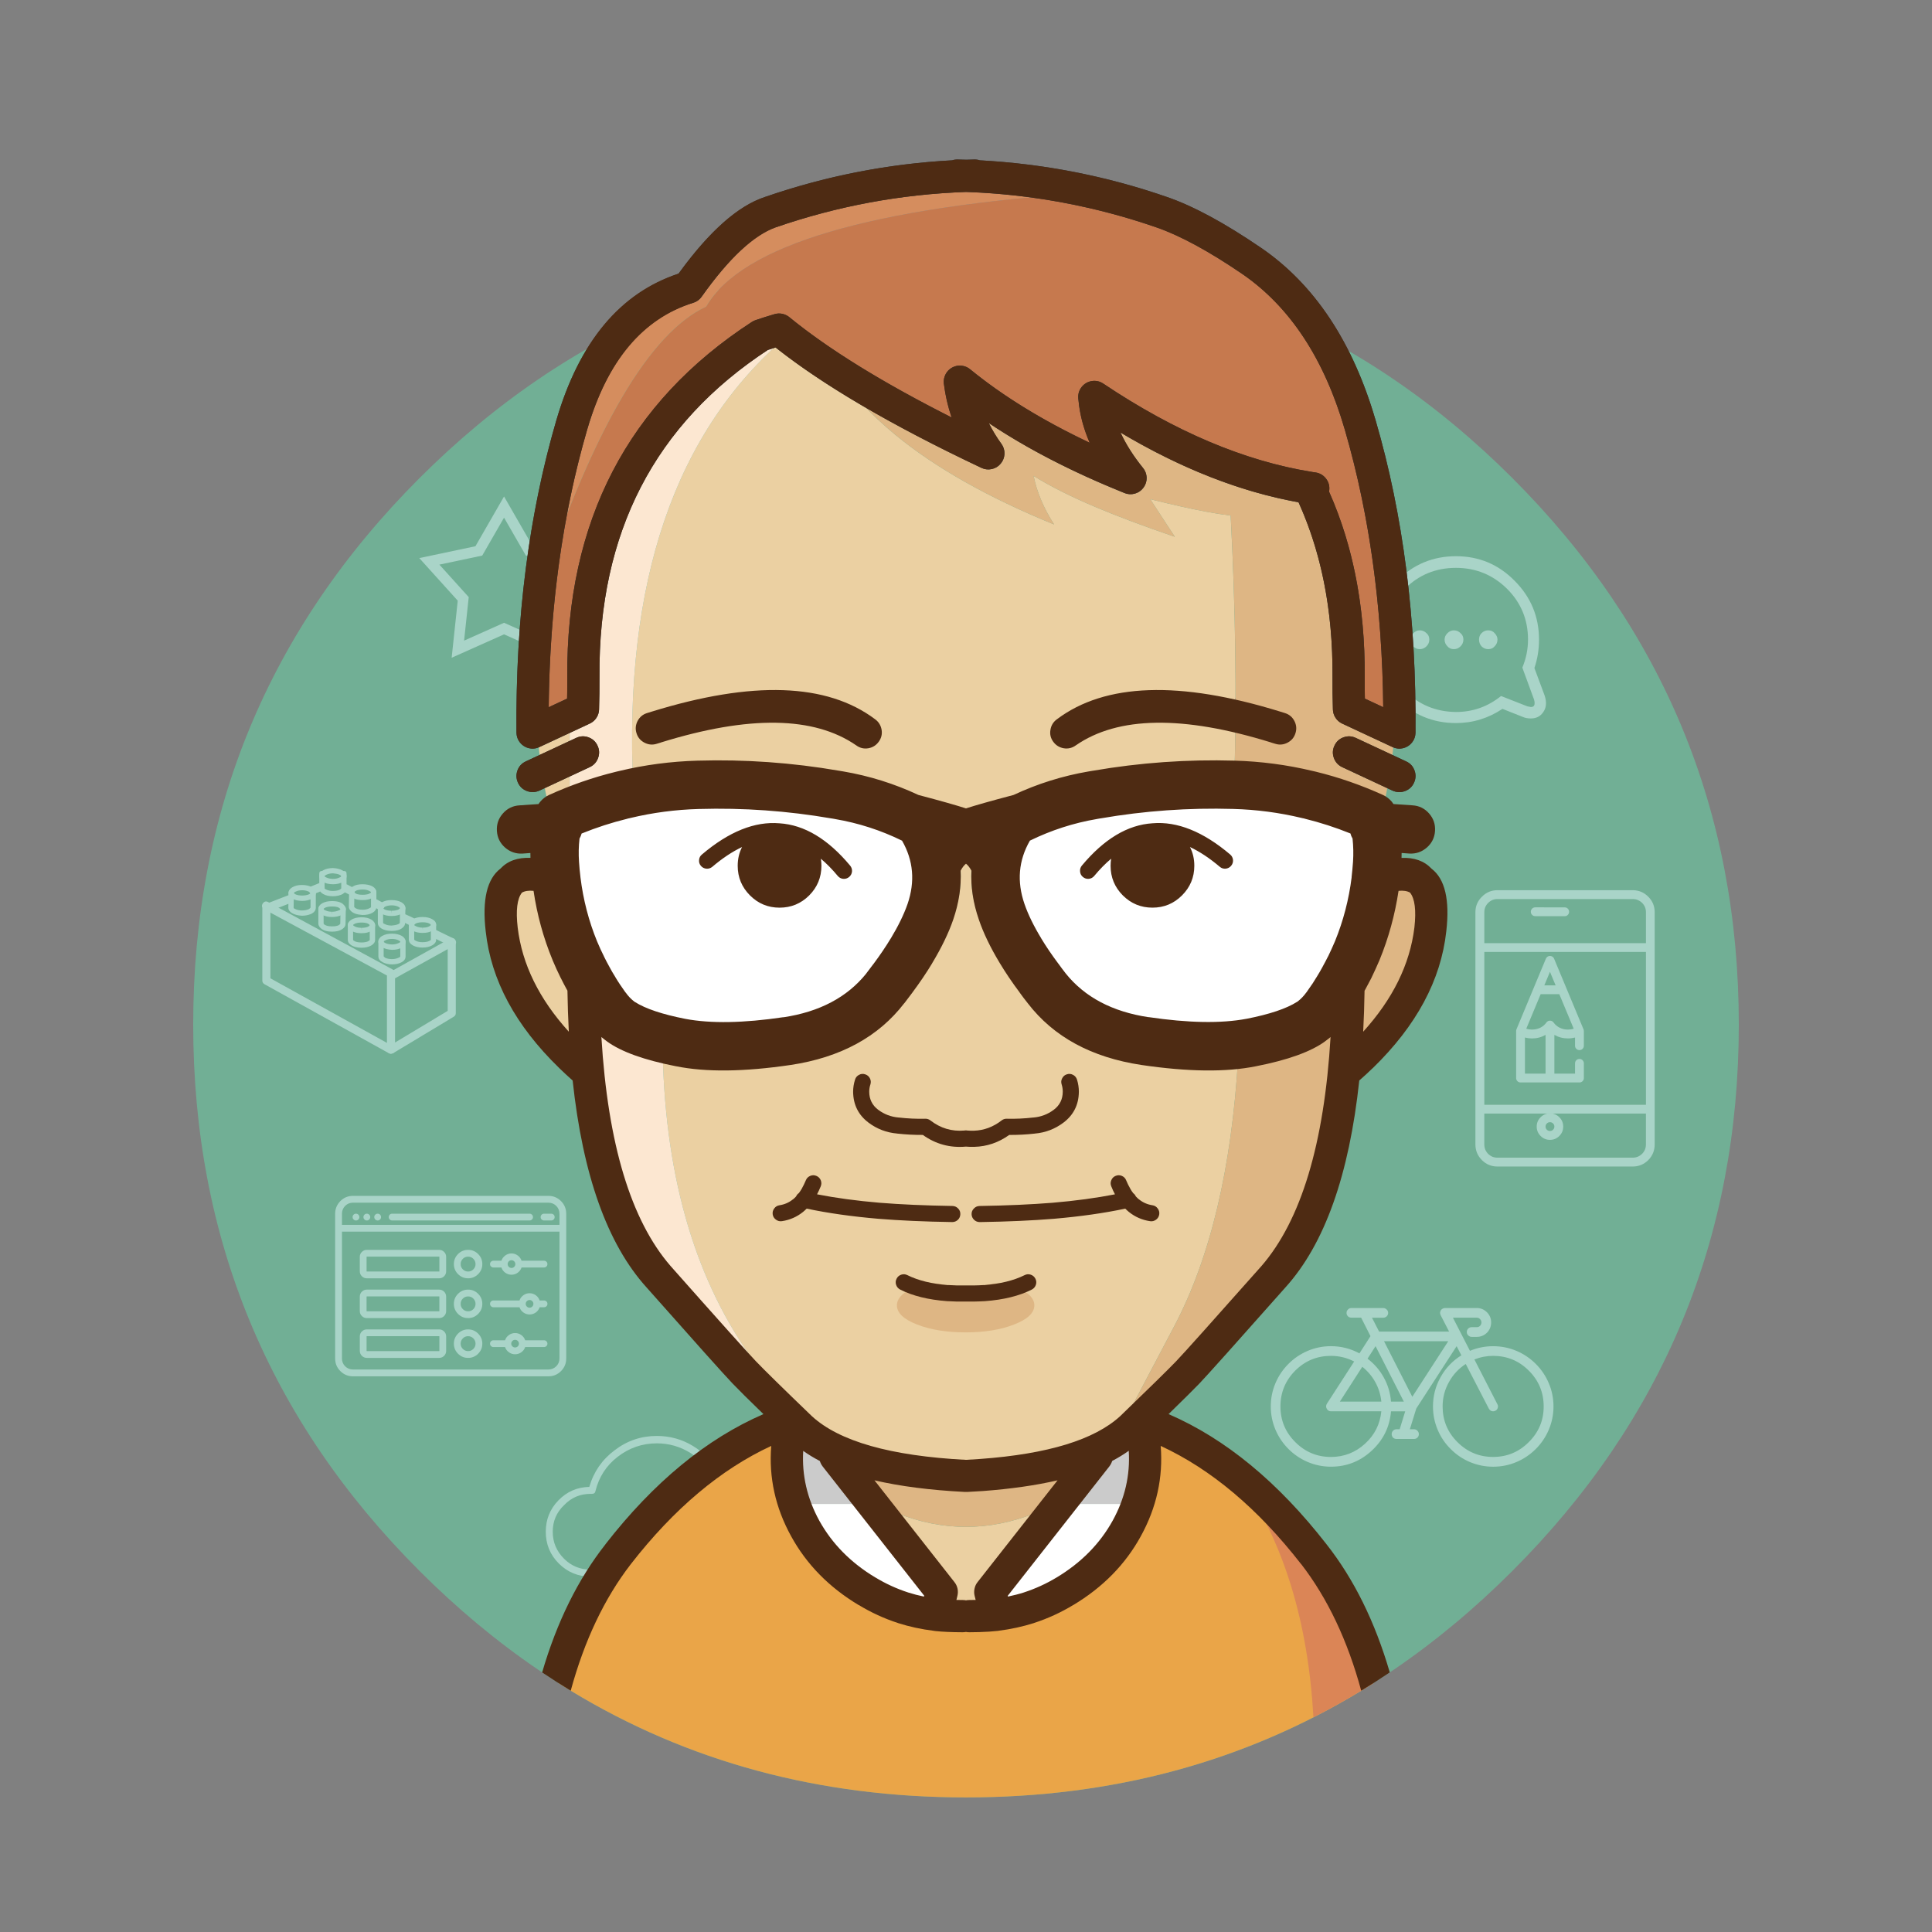 <?xml version="1.0" encoding="utf-8"?>
<!-- Generator: Adobe Illustrator 16.0.3, SVG Export Plug-In . SVG Version: 6.00 Build 0)  -->
<!DOCTYPE svg PUBLIC "-//W3C//DTD SVG 1.1//EN" "http://www.w3.org/Graphics/SVG/1.1/DTD/svg11.dtd">
<svg version="1.1" id="圖層_1" xmlns="http://www.w3.org/2000/svg" xmlns:xlink="http://www.w3.org/1999/xlink" x="0px" y="0px"
	 width="120px" height="120px" viewBox="0 0 120 120" enable-background="new 0 0 120 120" xml:space="preserve">
<rect x="0" y="0" width="120" height="120" fill="#808080" stroke="none"/>
<g transform="matrix( 1, 0, 0, 1, 600,620) ">
	<g transform="matrix( 1, 0, 0, 1, 0,0) ">
		<g>
			<g id="Symbol_3_0_Layer0_0_FILL">
				<path fill="#70B497" fill-opacity="0.898" d="M-506.061-590.304c-9.373-9.37-20.686-14.055-33.939-14.055
					c-13.253,0-24.568,4.685-33.945,14.055c-9.37,9.376-14.055,20.691-14.055,33.944c0,13.25,4.685,24.561,14.055,33.931
					c9.377,9.38,20.692,14.069,33.945,14.069c13.254,0,24.566-4.689,33.939-14.069c9.373-9.37,14.061-20.681,14.061-33.931
					C-492-569.612-496.688-580.927-506.061-590.304z"/>
			</g>
		</g>
	</g>
	<g transform="matrix( 1.4, 0, 0, 1.4, -12.45,485) ">
		<g>
			<g id="Symbol_3_0_Layer0_0_MEMBER_0_MEMBER_0_FILL">
				<path fill="#A9D4C8" d="M-359.876-730.887c0.04,0.04,0.09,0.06,0.15,0.06h0.435l0.415,0.82l-0.49,0.765
					c-0.393-0.213-0.815-0.32-1.265-0.32c-0.36,0-0.704,0.07-1.035,0.21c-0.319,0.137-0.603,0.328-0.849,0.575
					c-0.247,0.247-0.439,0.53-0.575,0.851c-0.14,0.329-0.21,0.676-0.21,1.039c0,0.361,0.07,0.706,0.21,1.036
					c0.137,0.32,0.328,0.603,0.575,0.85c0.247,0.247,0.53,0.438,0.849,0.575c0.331,0.14,0.675,0.211,1.035,0.211
					c0.697,0,1.302-0.239,1.815-0.716c0.51-0.473,0.793-1.053,0.85-1.74h0.63l-0.245,0.795h-0.14c-0.06,0-0.112,0.022-0.155,0.065
					c-0.04,0.043-0.06,0.093-0.06,0.151c0,0.06,0.02,0.112,0.06,0.155c0.043,0.04,0.095,0.06,0.155,0.06h0.775
					c0.06,0,0.11-0.02,0.151-0.06c0.043-0.043,0.065-0.095,0.065-0.155c0-0.057-0.022-0.107-0.065-0.151
					c-0.04-0.043-0.091-0.065-0.151-0.065h-0.184l0.285-0.92l1.79-2.765l0.211,0.405c-0.386,0.24-0.692,0.558-0.915,0.955
					c-0.23,0.407-0.345,0.845-0.345,1.315c0,0.361,0.07,0.706,0.21,1.036c0.134,0.32,0.325,0.603,0.575,0.85
					c0.244,0.247,0.526,0.438,0.845,0.575c0.333,0.14,0.681,0.211,1.041,0.211c0.363,0,0.71-0.07,1.04-0.211
					c0.32-0.137,0.603-0.328,0.85-0.575c0.247-0.247,0.438-0.53,0.575-0.85c0.14-0.33,0.211-0.675,0.211-1.036
					c0-0.363-0.07-0.71-0.211-1.039c-0.137-0.321-0.328-0.604-0.575-0.851c-0.247-0.246-0.53-0.438-0.85-0.575
					c-0.33-0.139-0.677-0.21-1.04-0.21c-0.357,0-0.7,0.068-1.031,0.205l-0.755-1.47h1.06c0.057,0,0.105,0.022,0.145,0.065
					c0.04,0.04,0.06,0.089,0.06,0.145c0,0.057-0.02,0.107-0.06,0.151c-0.04,0.039-0.088,0.06-0.145,0.06h-0.23
					c-0.056,0-0.107,0.02-0.15,0.06c-0.043,0.043-0.065,0.095-0.065,0.155c0,0.06,0.022,0.11,0.065,0.149
					c0.043,0.044,0.093,0.066,0.15,0.066h0.23c0.173,0,0.324-0.061,0.451-0.185c0.123-0.126,0.184-0.278,0.184-0.455
					c0-0.176-0.061-0.326-0.184-0.45c-0.127-0.126-0.278-0.19-0.451-0.19h-1.415c-0.037,0-0.072,0.01-0.105,0.031
					c-0.033,0.017-0.06,0.041-0.079,0.075c-0.017,0.03-0.026,0.065-0.031,0.105c0,0.036,0.008,0.071,0.025,0.105l0.375,0.73h-3.105
					l-0.315-0.615h0.495c0.06,0,0.112-0.02,0.155-0.06c0.043-0.043,0.066-0.095,0.066-0.155c0-0.061-0.022-0.11-0.066-0.15
					c-0.043-0.043-0.095-0.066-0.155-0.066h-1.41c-0.06,0-0.11,0.022-0.15,0.066c-0.043,0.04-0.065,0.089-0.065,0.15
					C-359.941-730.982-359.919-730.931-359.876-730.887 M-358.276-729.782h2.85l-1.595,2.465L-358.276-729.782 M-362.871-726.888
					c0-0.619,0.219-1.149,0.656-1.589c0.439-0.437,0.968-0.655,1.584-0.655c0.364,0,0.707,0.083,1.031,0.25l-1.211,1.875
					c-0.02,0.034-0.031,0.07-0.035,0.11c0,0.04,0.01,0.077,0.031,0.11c0.016,0.036,0.041,0.066,0.075,0.085
					c0.033,0.02,0.07,0.03,0.109,0.03h2.236c-0.057,0.57-0.297,1.048-0.72,1.435c-0.43,0.393-0.935,0.59-1.515,0.59
					c-0.616,0-1.145-0.22-1.584-0.66C-362.652-725.744-362.871-726.271-362.871-726.888 M-351.192-726.888
					c0,0.617-0.219,1.144-0.66,1.58c-0.437,0.44-0.965,0.66-1.584,0.66c-0.617,0-1.145-0.22-1.585-0.66
					c-0.437-0.437-0.655-0.963-0.655-1.58c0-0.389,0.095-0.753,0.285-1.089c0.18-0.326,0.427-0.591,0.741-0.795l1.024,1.98
					c0.02,0.037,0.047,0.066,0.08,0.09c0.033,0.02,0.07,0.03,0.11,0.03c0.033,0,0.066-0.008,0.1-0.025
					c0.054-0.026,0.089-0.068,0.105-0.125c0.02-0.057,0.015-0.112-0.015-0.165l-1.02-1.985c0.269-0.107,0.547-0.16,0.83-0.16
					c0.619,0,1.148,0.218,1.584,0.655C-351.411-728.037-351.192-727.507-351.192-726.888 M-358.666-727.972
					c0.151,0.27,0.24,0.56,0.271,0.87h-1.84l0.995-1.545C-359.004-728.461-358.813-728.235-358.666-727.972 M-358.291-728.182
					c-0.18-0.324-0.418-0.598-0.716-0.825l0.356-0.555l1.255,2.46h-0.57C-357.996-727.486-358.104-727.846-358.291-728.182z"/>
			</g>
		</g>
	</g>
	<g transform="matrix( 1.327, 0, 0, 1.327, 296.75,184.55) ">
		<g>
			<g id="Symbol_3_0_Layer0_0_MEMBER_0_MEMBER_1_MEMBER_0_FILL">
				<path fill="#A9D4C8" d="M-599.353-564.626h-6.33c-0.283,0-0.525,0.102-0.726,0.305c-0.203,0.2-0.305,0.442-0.305,0.725v10.87
					c0,0.286,0.102,0.531,0.305,0.734c0.2,0.2,0.442,0.3,0.726,0.3h6.33c0.284,0,0.527-0.1,0.73-0.3c0.2-0.203,0.3-0.448,0.3-0.734
					v-10.87c0-0.283-0.1-0.525-0.3-0.725C-598.826-564.524-599.069-564.626-599.353-564.626 M-598.732-563.596v1.45h-7.565v-1.45
					c0-0.17,0.06-0.315,0.18-0.435c0.121-0.12,0.266-0.18,0.436-0.18h6.33c0.171,0,0.316,0.06,0.44,0.18
					C-598.792-563.911-598.732-563.766-598.732-563.596 M-598.732-561.735v7.155h-7.565v-7.155H-598.732 M-606.298-552.725v-1.445
					h7.565v1.445c0,0.173-0.06,0.319-0.18,0.439c-0.124,0.12-0.269,0.18-0.44,0.18h-6.33c-0.17,0-0.315-0.06-0.436-0.18
					C-606.237-552.406-606.298-552.552-606.298-552.725z"/>
			</g>
		</g>
	</g>
	<g transform="matrix( 0.457, 0, 0, 0.457, 315.5,-80.85) ">
		<g>
			<g id="Symbol_3_0_Layer0_0_MEMBER_0_MEMBER_1_MEMBER_1_FILL">
				<path fill="#A9D4C8" d="M-1790.198-1056.263c-0.118-0.116-0.259-0.174-0.426-0.174l-4-0.005c-0.165,0-0.306,0.059-0.426,0.175
					c-0.115,0.12-0.175,0.261-0.175,0.425c0,0.167,0.06,0.309,0.175,0.425c0.118,0.118,0.259,0.175,0.426,0.175l4,0.005
					c0.167,0,0.308-0.059,0.426-0.174c0.115-0.118,0.175-0.259,0.175-0.426S-1790.082-1056.145-1790.198-1056.263z"/>
			</g>
		</g>
	</g>
	<g transform="matrix( 0.457, 0, 0, 0.457, 315.5,-80.85) ">
		<g>
			<g id="Symbol_3_0_Layer0_0_MEMBER_0_MEMBER_1_MEMBER_2_FILL">
				<path fill="#A9D4C8" d="M-1791.349-1027.913c-0.353-0.351-0.779-0.531-1.275-0.531c-0.492,0-0.916,0.18-1.271,0.531
					c-0.353,0.355-0.531,0.779-0.531,1.271c0,0.496,0.178,0.922,0.531,1.275c0.351,0.351,0.774,0.526,1.271,0.526
					c0.496,0,0.922-0.175,1.275-0.526c0.351-0.353,0.526-0.779,0.526-1.275C-1790.822-1027.139-1790.998-1027.562-1791.349-1027.913
					 M-1792.2-1026.217c-0.116,0.118-0.257,0.173-0.424,0.173s-0.308-0.056-0.424-0.173c-0.118-0.118-0.175-0.259-0.175-0.426
					c0-0.162,0.058-0.304,0.175-0.423c0.12-0.118,0.261-0.175,0.424-0.175c0.167,0,0.308,0.058,0.424,0.175
					c0.12,0.115,0.175,0.257,0.175,0.423C-1792.025-1026.476-1792.08-1026.334-1792.2-1026.217z"/>
			</g>
		</g>
	</g>
	<g transform="matrix( 0.457, 0, 0, 0.457, 315.5,-80.85) ">
		<g>
			<g id="Symbol_3_0_Layer0_0_MEMBER_0_MEMBER_1_MEMBER_3_FILL">
				<path fill="#A9D4C8" d="M-1792.29-1049.737c-0.098-0.066-0.21-0.099-0.334-0.099c-0.12,0-0.231,0.033-0.329,0.099
					c-0.1,0.067-0.173,0.155-0.22,0.265l-1.666,3.995l-0.004,0.011l-2.329,5.596c-0.03,0.064-0.045,0.133-0.045,0.203v0.026
					l-0.004,0.004v6.396c0,0.165,0.058,0.308,0.175,0.426c0.115,0.115,0.257,0.175,0.424,0.175h8.005
					c0.167,0,0.308-0.06,0.426-0.175c0.118-0.118,0.175-0.261,0.175-0.426v-1.996c0-0.167-0.058-0.308-0.175-0.424
					c-0.118-0.118-0.259-0.175-0.426-0.175s-0.308,0.058-0.424,0.175c-0.118,0.115-0.175,0.257-0.175,0.424v1.395h-2.807v-5.264
					c0.565,0.319,1.181,0.481,1.846,0.481c0.332,0,0.65-0.043,0.96-0.12v1.108c0,0.167,0.058,0.308,0.175,0.426
					c0.116,0.118,0.257,0.173,0.424,0.173s0.308-0.056,0.426-0.173c0.118-0.118,0.175-0.259,0.175-0.426v-2l-0.006-0.004v-0.026
					c0-0.071-0.013-0.139-0.043-0.203l-2.332-5.596l-0.004-0.011l-1.664-3.995C-1792.11-1049.582-1792.185-1049.67-1792.29-1049.737
					 M-1792.624-1047.676l0.77,1.84h-1.536L-1792.624-1047.676 M-1792.127-1040.782c-0.124-0.171-0.291-0.257-0.496-0.257
					c-0.203,0-0.368,0.086-0.49,0.257c-0.21,0.299-0.486,0.535-0.83,0.706c-0.347,0.167-0.721,0.248-1.119,0.248
					c-0.272,0-0.531-0.038-0.781-0.12l1.953-4.689h2.537l1.955,4.689c-0.25,0.081-0.509,0.12-0.781,0.12
					c-0.4,0.004-0.772-0.079-1.114-0.248C-1791.64-1040.247-1791.918-1040.483-1792.127-1040.782 M-1795.062-1038.622
					c0.663,0,1.275-0.162,1.84-0.485v5.264h-2.802v-4.903C-1795.7-1038.664-1795.379-1038.622-1795.062-1038.622z"/>
			</g>
		</g>
	</g>
	<g transform="matrix( 1.13, 0, 0, 1.13, -583.45,-21.35) ">
		<g>
			<g id="Symbol_3_0_Layer0_0_MEMBER_0_MEMBER_2_MEMBER_0_FILL">
				<path fill="#A9D4C8" d="M6.902-478.46c-0.213,0-0.395,0.042-0.545,0.125c-0.137,0.083-0.205,0.19-0.205,0.32
					c0,0.12,0.068,0.222,0.205,0.305c0.15,0.083,0.332,0.13,0.545,0.14c0.21,0,0.39-0.041,0.54-0.125
					c0.137-0.083,0.205-0.19,0.205-0.32c0-0.13-0.068-0.237-0.205-0.32C7.292-478.418,7.113-478.46,6.902-478.46 M6.902-477.865
					c-0.14-0.006-0.257-0.03-0.35-0.07c-0.073-0.036-0.11-0.063-0.11-0.08c0-0.026,0.037-0.055,0.11-0.085
					c0.093-0.047,0.21-0.07,0.35-0.07c0.127,0,0.241,0.023,0.345,0.07c0.073,0.037,0.11,0.065,0.11,0.085
					c0,0.027-0.036,0.053-0.11,0.08C7.144-477.889,7.029-477.865,6.902-477.865z"/>
			</g>
		</g>
	</g>
	<g transform="matrix( 1.13, 0, 0, 1.13, -583.45,-21.35) ">
		<g>
			<g id="Symbol_3_0_Layer0_0_MEMBER_0_MEMBER_2_MEMBER_1_FILL">
				<path fill="#A9D4C8" d="M6.902-477.06c-0.14,0-0.265-0.023-0.375-0.07l-0.085-0.08v-0.805c0-0.103-0.05-0.155-0.15-0.155
					c-0.093,0-0.14,0.052-0.14,0.155v0.805c0,0.137,0.083,0.247,0.25,0.33c0.146,0.073,0.313,0.11,0.5,0.11
					c0.21,0,0.39-0.041,0.54-0.125c0.137-0.08,0.205-0.185,0.205-0.315v-0.805c0-0.093-0.045-0.14-0.135-0.14
					c-0.104,0-0.156,0.047-0.156,0.14v0.805c0,0.027-0.036,0.054-0.11,0.08C7.144-477.084,7.029-477.06,6.902-477.06z"/>
			</g>
		</g>
	</g>
	<g transform="matrix( 1.13, 0, 0, 1.13, -583.45,-21.35) ">
		<g>
			<g id="Symbol_3_0_Layer0_0_MEMBER_0_MEMBER_2_MEMBER_2_FILL">
				<path fill="#A9D4C8" d="M9.327-478.945c0-0.13-0.07-0.232-0.21-0.305c-0.137-0.083-0.317-0.125-0.54-0.125
					c-0.213,0-0.394,0.041-0.54,0.125c-0.14,0.083-0.21,0.185-0.21,0.305c0,0.13,0.07,0.237,0.21,0.32
					c0.147,0.083,0.327,0.125,0.54,0.125h0.015c0.213,0,0.388-0.041,0.525-0.125C9.257-478.709,9.327-478.815,9.327-478.945
					 M8.923-479.03c0.076,0.036,0.115,0.065,0.115,0.085c0,0.027-0.038,0.058-0.115,0.095c-0.08,0.04-0.19,0.06-0.33,0.06v0.15
					l-0.015-0.15c-0.13,0-0.245-0.023-0.345-0.07c-0.073-0.03-0.11-0.058-0.11-0.085c0-0.02,0.036-0.048,0.11-0.085
					c0.1-0.037,0.215-0.055,0.345-0.055C8.717-479.085,8.832-479.067,8.923-479.03z"/>
			</g>
		</g>
	</g>
	<g transform="matrix( 1.13, 0, 0, 1.13, -583.45,-21.35) ">
		<g>
			<g id="Symbol_3_0_Layer0_0_MEMBER_0_MEMBER_2_MEMBER_3_FILL">
				<path fill="#A9D4C8" d="M9.327-478.125v-0.805c0-0.103-0.047-0.155-0.14-0.155c-0.1,0-0.15,0.047-0.15,0.14v0.82
					c0,0.017-0.038,0.044-0.115,0.08c-0.09,0.036-0.205,0.055-0.345,0.055c-0.137,0-0.252-0.022-0.345-0.065
					c-0.073-0.03-0.11-0.058-0.11-0.085v-0.805c0-0.093-0.047-0.14-0.14-0.14c-0.104,0-0.156,0.047-0.156,0.14v0.805
					c0,0.13,0.07,0.237,0.21,0.32c0.147,0.084,0.327,0.125,0.54,0.125c0.213,0,0.393-0.041,0.54-0.125
					C9.257-477.903,9.327-478.005,9.327-478.125z"/>
			</g>
		</g>
	</g>
	<g transform="matrix( 1.13, 0, 0, 1.13, -583.45,-21.35) ">
		<g>
			<g id="Symbol_3_0_Layer0_0_MEMBER_0_MEMBER_2_MEMBER_4_FILL">
				<path fill="#A9D4C8" d="M5.762-479.235c-0.137-0.083-0.317-0.125-0.54-0.125c-0.213,0-0.393,0.041-0.54,0.125
					c-0.14,0.083-0.21,0.185-0.21,0.305c0,0.083,0.037,0.162,0.11,0.235c0.14,0.14,0.353,0.21,0.64,0.21h0.015
					c0.213,0,0.388-0.042,0.525-0.125c0.14-0.077,0.21-0.178,0.21-0.305C5.972-479.045,5.902-479.152,5.762-479.235 M5.678-478.915
					c0,0.016-0.037,0.043-0.11,0.08c-0.09,0.037-0.2,0.055-0.33,0.055v0.155l-0.015-0.155c-0.194,0-0.342-0.041-0.445-0.125
					l-0.015-0.025c0-0.02,0.038-0.048,0.115-0.085c0.1-0.037,0.215-0.055,0.345-0.055c0.14,0,0.255,0.018,0.345,0.055
					C5.641-478.978,5.678-478.945,5.678-478.915z"/>
			</g>
		</g>
	</g>
	<g transform="matrix( 1.13, 0, 0, 1.13, -583.45,-21.35) ">
		<g>
			<g id="Symbol_3_0_Layer0_0_MEMBER_0_MEMBER_2_MEMBER_5_FILL">
				<path fill="#A9D4C8" d="M5.972-478.115v-0.8c0-0.104-0.047-0.155-0.14-0.155c-0.103,0-0.155,0.047-0.155,0.14v0.815
					c0,0.02-0.037,0.048-0.11,0.085c-0.09,0.037-0.205,0.055-0.345,0.055c-0.14,0-0.255-0.019-0.345-0.055
					c-0.077-0.036-0.115-0.068-0.115-0.095v-0.805c0-0.093-0.045-0.14-0.135-0.14c-0.103,0-0.155,0.047-0.155,0.14v0.805
					c0,0.127,0.07,0.232,0.21,0.315c0.147,0.083,0.327,0.125,0.54,0.125s0.393-0.042,0.54-0.125
					C5.902-477.893,5.972-477.995,5.972-478.115z"/>
			</g>
		</g>
	</g>
	<g transform="matrix( 1.13, 0, 0, 1.13, -583.45,-21.35) ">
		<g>
			<g id="Symbol_3_0_Layer0_0_MEMBER_0_MEMBER_2_MEMBER_6_FILL">
				<path fill="#A9D4C8" d="M6.347-480.18c-0.14,0.083-0.215,0.19-0.225,0.32c0,0.12,0.07,0.222,0.21,0.305
					c0.146,0.083,0.327,0.125,0.54,0.125h0.015c0.213,0,0.394-0.042,0.54-0.125c0.14-0.083,0.21-0.185,0.21-0.305
					c0-0.13-0.07-0.237-0.21-0.32c-0.146-0.083-0.331-0.125-0.555-0.125C6.659-480.305,6.484-480.264,6.347-480.18 M6.412-479.86
					c0-0.02,0.038-0.048,0.115-0.085c0.1-0.047,0.22-0.07,0.36-0.07c0.13,0,0.245,0.023,0.345,0.07
					c0.073,0.037,0.11,0.065,0.11,0.085c0,0.02-0.037,0.048-0.11,0.085c-0.1,0.037-0.215,0.055-0.345,0.055v0.15l-0.015-0.15
					c-0.13,0-0.245-0.018-0.345-0.055C6.451-479.812,6.412-479.84,6.412-479.86z"/>
			</g>
		</g>
	</g>
	<g transform="matrix( 1.13, 0, 0, 1.13, -583.45,-21.35) ">
		<g>
			<g id="Symbol_3_0_Layer0_0_MEMBER_0_MEMBER_2_MEMBER_7_FILL">
				<path fill="#A9D4C8" d="M6.412-479.86c0-0.103-0.045-0.155-0.135-0.155c-0.103,0-0.155,0.052-0.155,0.155v0.805
					c0,0.13,0.07,0.237,0.21,0.32c0.146,0.083,0.327,0.125,0.54,0.125h0.015c0.287,0,0.499-0.07,0.635-0.21
					c0.067-0.064,0.1-0.142,0.1-0.235l0.015-0.805c0-0.083-0.052-0.135-0.155-0.155c-0.093,0-0.14,0.052-0.14,0.155l-0.01,0.805
					l-0.015,0.025c-0.067,0.067-0.215,0.108-0.445,0.125c-0.13,0-0.245-0.023-0.345-0.07c-0.076-0.027-0.115-0.054-0.115-0.08
					V-479.86z"/>
			</g>
		</g>
	</g>
	<g transform="matrix( 1.13, 0, 0, 1.13, -583.45,-21.35) ">
		<g>
			<g id="Symbol_3_0_Layer0_0_MEMBER_0_MEMBER_2_MEMBER_8_FILL">
				<path fill="#A9D4C8" d="M4.152-479.5c0.14-0.084,0.21-0.19,0.21-0.321c0-0.073-0.037-0.146-0.11-0.219
					c-0.12-0.14-0.338-0.21-0.655-0.21c-0.21,0-0.39,0.042-0.54,0.125c-0.137,0.084-0.205,0.185-0.205,0.305
					c0,0.13,0.068,0.237,0.205,0.321c0.15,0.083,0.33,0.125,0.54,0.125h0.015C3.826-479.375,4.006-479.417,4.152-479.5
					 M4.042-479.83l0.03,0.01c0,0.03-0.037,0.059-0.11,0.086c-0.104,0.047-0.22,0.07-0.35,0.07v0.14l-0.015-0.14
					c-0.127,0-0.241-0.023-0.345-0.07c-0.073-0.027-0.11-0.055-0.11-0.086c0-0.016,0.037-0.043,0.11-0.079
					c0.103-0.037,0.223-0.055,0.36-0.055C3.836-479.955,3.979-479.914,4.042-479.83z"/>
			</g>
		</g>
	</g>
	<g transform="matrix( 1.13, 0, 0, 1.13, -583.45,-21.35) ">
		<g>
			<g id="Symbol_3_0_Layer0_0_MEMBER_0_MEMBER_2_MEMBER_9_FILL">
				<path fill="#A9D4C8" d="M3.002-479.955c-0.1,0-0.15,0.045-0.15,0.135v0.805c0,0.083,0.036,0.162,0.11,0.235
					c0.137,0.14,0.349,0.21,0.635,0.21h0.015c0.287,0,0.5-0.07,0.64-0.21c0.064-0.063,0.095-0.137,0.095-0.22l0.015-0.805
					c0-0.1-0.05-0.15-0.15-0.15c-0.093,0-0.14,0.045-0.14,0.135L4.057-479l-0.015,0.015c-0.063,0.083-0.206,0.125-0.43,0.125H3.597
					c-0.21,0-0.356-0.042-0.44-0.125l-0.015-0.03v-0.805C3.142-479.91,3.096-479.955,3.002-479.955z"/>
			</g>
		</g>
	</g>
	<g transform="matrix( 1.13, 0, 0, 1.13, -583.45,-21.35) ">
		<g>
			<g id="Symbol_3_0_Layer0_0_MEMBER_0_MEMBER_2_MEMBER_10_FILL">
				<path fill="#A9D4C8" d="M4.542-480.75c0,0.093,0.032,0.173,0.095,0.24c0.13,0.137,0.348,0.205,0.655,0.205
					c0.213,0,0.394-0.041,0.54-0.125c0.14-0.083,0.21-0.185,0.21-0.305c0-0.13-0.07-0.237-0.21-0.32
					c-0.146-0.08-0.332-0.12-0.555-0.12c-0.213,0-0.389,0.04-0.525,0.12C4.612-480.972,4.542-480.87,4.542-480.75 M4.833-480.735
					c0-0.026,0.036-0.058,0.11-0.095c0.093-0.036,0.21-0.055,0.35-0.055c0.13,0,0.245,0.023,0.345,0.07
					c0.073,0.037,0.11,0.063,0.11,0.08c0,0.02-0.037,0.048-0.11,0.085c-0.1,0.037-0.215,0.055-0.345,0.055
					c-0.233,0-0.382-0.041-0.445-0.125L4.833-480.735z"/>
			</g>
		</g>
	</g>
	<g transform="matrix( 1.13, 0, 0, 1.13, -583.45,-21.35) ">
		<g>
			<g id="Symbol_3_0_Layer0_0_MEMBER_0_MEMBER_2_MEMBER_11_FILL">
				<path fill="#A9D4C8" d="M6.042-480.735c0-0.1-0.051-0.15-0.155-0.15c-0.093,0-0.14,0.05-0.14,0.15v0.805
					c0,0.027-0.037,0.055-0.11,0.085c-0.1,0.047-0.215,0.07-0.345,0.07H5.278c-0.203,0-0.347-0.042-0.43-0.125l-0.025-0.03
					l0.01-0.805c0-0.1-0.05-0.15-0.15-0.15c-0.093,0-0.14,0.045-0.14,0.135l-0.015,0.82c0,0.073,0.037,0.147,0.11,0.22
					c0.124,0.13,0.337,0.205,0.64,0.225h0.015c0.213,0,0.394-0.041,0.54-0.125c0.14-0.083,0.21-0.19,0.21-0.32V-480.735z"/>
			</g>
		</g>
	</g>
	<g transform="matrix( 1.13, 0, 0, 1.13, -583.45,-21.35) ">
		<g>
			<g id="Symbol_3_0_Layer0_0_MEMBER_0_MEMBER_2_MEMBER_12_FILL">
				<path fill="#A9D4C8" d="M1.948-481.135c-0.21,0-0.385,0.042-0.525,0.125c-0.14,0.083-0.21,0.19-0.21,0.32
					c0,0.127,0.07,0.229,0.21,0.305c0.14,0.084,0.32,0.125,0.54,0.125c0.213,0,0.393-0.041,0.54-0.125
					c0.14-0.083,0.21-0.185,0.21-0.305c0-0.13-0.07-0.236-0.21-0.32C2.356-481.093,2.171-481.135,1.948-481.135 M1.963-480.555
					c-0.137,0-0.252-0.018-0.345-0.055c-0.073-0.037-0.11-0.064-0.11-0.08c0-0.03,0.037-0.058,0.11-0.085
					c0.093-0.047,0.208-0.07,0.345-0.07c0.13,0,0.246,0.023,0.35,0.07c0.073,0.037,0.11,0.065,0.11,0.085
					c0,0.017-0.036,0.044-0.11,0.08C2.209-480.573,2.092-480.555,1.963-480.555z"/>
			</g>
		</g>
	</g>
	<g transform="matrix( 1.13, 0, 0, 1.13, -583.45,-21.35) ">
		<g>
			<g id="Symbol_3_0_Layer0_0_MEMBER_0_MEMBER_2_MEMBER_13_FILL">
				<path fill="#A9D4C8" d="M2.713-480.69c0-0.103-0.052-0.155-0.155-0.155c-0.09,0-0.135,0.052-0.135,0.155v0.8
					c-0.02,0.03-0.053,0.059-0.1,0.086c-0.11,0.047-0.235,0.07-0.375,0.07c-0.127,0-0.242-0.023-0.345-0.07
					c-0.073-0.027-0.11-0.055-0.11-0.086l0.015-0.8c0-0.103-0.052-0.155-0.155-0.155c-0.094,0-0.14,0.052-0.14,0.155l-0.01,0.8
					c0,0.12,0.068,0.222,0.205,0.305c0.15,0.084,0.33,0.13,0.54,0.14h0.015c0.166,0,0.328-0.032,0.485-0.095
					c0.177-0.083,0.265-0.2,0.265-0.35V-480.69z"/>
			</g>
		</g>
	</g>
	<g transform="matrix( 1.13, 0, 0, 1.13, -583.45,-21.35) ">
		<g>
			<g id="Symbol_3_0_Layer0_0_MEMBER_0_MEMBER_2_MEMBER_14_FILL">
				<path fill="#A9D4C8" d="M3.657-482.065c-0.213,0-0.395,0.041-0.545,0.125c-0.137,0.083-0.205,0.19-0.205,0.32
					c0,0.13,0.068,0.237,0.205,0.32c0.15,0.084,0.332,0.125,0.545,0.125c0.21,0,0.39-0.041,0.54-0.125
					c0.137-0.083,0.205-0.19,0.205-0.32c0-0.12-0.068-0.222-0.205-0.305C4.057-482.008,3.877-482.055,3.657-482.065 M3.657-481.775
					c0.137,0.01,0.252,0.033,0.345,0.07c0.073,0.037,0.11,0.065,0.11,0.085c0,0.027-0.036,0.053-0.11,0.08
					c-0.093,0.047-0.208,0.07-0.345,0.07c-0.13,0-0.247-0.023-0.35-0.07c-0.073-0.027-0.11-0.053-0.11-0.08
					c0-0.02,0.037-0.048,0.11-0.085C3.411-481.752,3.527-481.775,3.657-481.775z"/>
			</g>
		</g>
	</g>
	<g transform="matrix( 3.135, 0, 0, 3.135, -437.1,-95.45) ">
		<g>
			<g id="Symbol_3_0_Layer0_0_MEMBER_0_MEMBER_2_MEMBER_15_FILL">
				<path fill="#A9D4C8" d="M-45.171-149.609c0.05-0.03,0.075-0.067,0.075-0.11v-0.295c0-0.033-0.017-0.05-0.05-0.05
					c-0.037,0-0.055,0.017-0.055,0.05v0.29c0,0.01-0.013,0.021-0.04,0.035c-0.033,0.013-0.075,0.02-0.125,0.02
					c-0.05,0-0.092-0.008-0.125-0.025c-0.027-0.01-0.04-0.02-0.04-0.03v-0.29c0-0.033-0.017-0.05-0.05-0.05h-0.005
					c-0.033,0-0.05,0.017-0.05,0.05v0.29c0,0.047,0.025,0.085,0.075,0.115c0.05,0.03,0.115,0.045,0.195,0.045
					C-45.289-149.564-45.224-149.58-45.171-149.609z"/>
			</g>
		</g>
	</g>
	<g transform="matrix( 3.135, 0, 0, 3.135, -437.1,-95.45) ">
		<g>
			<g id="Symbol_3_0_Layer0_0_MEMBER_0_MEMBER_2_MEMBER_16_FILL">
				<path fill="#A9D4C8" d="M-44.215-147.959c0.037,0,0.06-0.013,0.07-0.04c0.013-0.02,0.017-0.04,0.01-0.06
					c-0.007-0.023-0.02-0.04-0.04-0.05l-2.475-1.34c-0.043-0.023-0.08-0.012-0.11,0.035c-0.023,0.043-0.012,0.08,0.035,0.11
					l2.475,1.335C-44.244-147.963-44.232-147.959-44.215-147.959z"/>
			</g>
		</g>
	</g>
	<g transform="matrix( 1.13, 0, 0, 1.13, -583.45,-21.35) ">
		<g>
			<g id="Symbol_3_0_Layer0_0_MEMBER_0_MEMBER_2_MEMBER_17_FILL">
				<path fill="#A9D4C8" d="M2.558-480.635l0.085-0.015l0.405-0.165c0.146-0.067,0.187-0.165,0.12-0.295
					c-0.044-0.127-0.135-0.168-0.275-0.125l-0.415,0.17c-0.13,0.047-0.172,0.143-0.125,0.29
					C2.379-480.682,2.447-480.635,2.558-480.635z"/>
			</g>
		</g>
	</g>
	<g transform="matrix( 1.13, 0, 0, 1.13, -583.45,-21.35) ">
		<g>
			<g id="Symbol_3_0_Layer0_0_MEMBER_0_MEMBER_2_MEMBER_18_FILL">
				<path fill="#A9D4C8" d="M4.457-481.15c-0.053-0.027-0.108-0.032-0.165-0.015c-0.064,0.02-0.11,0.053-0.14,0.1
					c-0.026,0.054-0.03,0.114-0.01,0.18c0.016,0.053,0.054,0.095,0.11,0.125l0.265,0.135c0.027,0.02,0.064,0.03,0.11,0.03
					c0.083,0,0.148-0.036,0.195-0.11c0.027-0.057,0.03-0.111,0.01-0.165c-0.017-0.067-0.054-0.113-0.111-0.14L4.457-481.15z"/>
			</g>
		</g>
	</g>
	<g transform="matrix( 1.13, 0, 0, 1.13, -583.45,-21.35) ">
		<g>
			<g id="Symbol_3_0_Layer0_0_MEMBER_0_MEMBER_2_MEMBER_19_FILL">
				<path fill="#A9D4C8" d="M6.263-479.765c0.083,0,0.148-0.037,0.195-0.11c0.027-0.054,0.032-0.109,0.015-0.165
					c-0.02-0.064-0.058-0.11-0.115-0.14l-0.25-0.14c-0.127-0.064-0.223-0.03-0.29,0.1c-0.084,0.13-0.055,0.227,0.085,0.29l0.25,0.14
					L6.263-479.765z"/>
			</g>
		</g>
	</g>
	<g transform="matrix( 1.13, 0, 0, 1.13, -583.45,-21.35) ">
		<g>
			<g id="Symbol_3_0_Layer0_0_MEMBER_0_MEMBER_2_MEMBER_20_FILL">
				<path fill="#A9D4C8" d="M7.983-478.89c0.083,0,0.148-0.042,0.195-0.125c0.026-0.054,0.03-0.108,0.01-0.165
					c-0.016-0.067-0.054-0.113-0.11-0.14l-0.385-0.18c-0.14-0.064-0.242-0.03-0.305,0.1c-0.067,0.127-0.03,0.223,0.11,0.29
					l0.385,0.195L7.983-478.89z"/>
			</g>
		</g>
	</g>
	<g transform="matrix( 1.13, 0, 0, 1.13, -583.45,-21.35) ">
		<g>
			<g id="Symbol_3_0_Layer0_0_MEMBER_0_MEMBER_2_MEMBER_21_FILL">
				<path fill="#A9D4C8" d="M0.218-476.005v-3.705l1.12-0.44c0.15-0.047,0.192-0.145,0.125-0.295
					c-0.047-0.127-0.138-0.167-0.275-0.12l-1.275,0.495c-0.093,0.047-0.14,0.117-0.14,0.21v3.98c0,0.083,0.036,0.148,0.11,0.195
					l6.85,3.8l0.11,0.025l0.115-0.025c0.073-0.047,0.11-0.111,0.11-0.195v-3.925l3.23-1.79c0.13-0.083,0.159-0.185,0.085-0.305
					c-0.03-0.053-0.071-0.09-0.125-0.11c-0.067-0.02-0.127-0.01-0.18,0.03l-3.33,1.855c-0.083,0.047-0.125,0.111-0.125,0.195v3.675
					L0.218-476.005z"/>
			</g>
		</g>
	</g>
	<g transform="matrix( 1.13, 0, 0, 1.13, -583.45,-21.35) ">
		<g>
			<g id="Symbol_3_0_Layer0_0_MEMBER_0_MEMBER_2_MEMBER_22_FILL">
				<path fill="#A9D4C8" d="M10.407-477.99c0-0.09-0.042-0.159-0.125-0.205l-0.915-0.445c-0.12-0.063-0.217-0.032-0.29,0.095
					c-0.027,0.057-0.032,0.118-0.015,0.185c0.02,0.054,0.056,0.093,0.11,0.12l0.79,0.39v3.635l-3.23,1.94
					c-0.13,0.083-0.157,0.185-0.08,0.304c0.044,0.074,0.107,0.111,0.19,0.111l0.115-0.025l3.34-2.01
					c0.073-0.047,0.11-0.111,0.11-0.195V-477.99z"/>
			</g>
		</g>
	</g>
	<g transform="matrix( 0.351, 0, 0, 0.351, -391.6,106.25) ">
		<g>
			<g id="Symbol_3_0_Layer0_0_MEMBER_0_MEMBER_3_MEMBER_0_FILL">
				<path fill="#A9D4C8" d="M-531.163-1853.298c0.114,0.12,0.256,0.181,0.425,0.181c0.167,0,0.306-0.061,0.42-0.181
					c0.12-0.114,0.181-0.253,0.181-0.42c0-0.172-0.061-0.311-0.181-0.425c-0.11-0.117-0.25-0.175-0.42-0.175
					s-0.311,0.058-0.425,0.175c-0.117,0.114-0.175,0.253-0.175,0.425C-531.338-1853.548-531.28-1853.406-531.163-1853.298z"/>
			</g>
		</g>
	</g>
	<g transform="matrix( 0.351, 0, 0, 0.351, -391.6,106.25) ">
		<g>
			<g id="Symbol_3_0_Layer0_0_MEMBER_0_MEMBER_3_MEMBER_1_FILL">
				<path fill="#A9D4C8" d="M-529.244-1853.298c0.114,0.12,0.256,0.181,0.425,0.181c0.167,0,0.307-0.061,0.42-0.181
					c0.121-0.114,0.181-0.253,0.181-0.42c0-0.172-0.06-0.311-0.181-0.425c-0.11-0.117-0.249-0.175-0.42-0.175
					c-0.17,0-0.311,0.058-0.425,0.175c-0.115,0.114-0.174,0.253-0.174,0.425C-529.417-1853.548-529.359-1853.406-529.244-1853.298z"
					/>
			</g>
		</g>
	</g>
	<g transform="matrix( 0.351, 0, 0, 0.351, -391.6,106.25) ">
		<g>
			<g id="Symbol_3_0_Layer0_0_MEMBER_0_MEMBER_3_MEMBER_2_FILL">
				<path fill="#A9D4C8" d="M-527.324-1853.298c0.114,0.12,0.254,0.181,0.421,0.181c0.17,0,0.311-0.061,0.424-0.181
					c0.117-0.108,0.175-0.25,0.175-0.42c0-0.172-0.058-0.311-0.175-0.425c-0.108-0.117-0.25-0.175-0.424-0.175
					c-0.167,0-0.307,0.058-0.421,0.175c-0.12,0.114-0.179,0.253-0.179,0.425C-527.503-1853.551-527.444-1853.411-527.324-1853.298z"
					/>
			</g>
		</g>
	</g>
	<g transform="matrix( 0.351, 0, 0, 0.351, -391.6,106.25) ">
		<g>
			<g id="Symbol_3_0_Layer0_0_MEMBER_0_MEMBER_3_MEMBER_3_FILL">
				<path fill="#A9D4C8" d="M-499.593-1854.143c-0.117-0.117-0.259-0.175-0.425-0.175h-24.321c-0.167,0-0.309,0.058-0.425,0.175
					c-0.117,0.117-0.175,0.259-0.175,0.425s0.058,0.306,0.175,0.422c0.117,0.117,0.259,0.178,0.425,0.178h24.321
					c0.167,0,0.309-0.061,0.425-0.178c0.117-0.117,0.175-0.256,0.175-0.422S-499.476-1854.026-499.593-1854.143z"/>
			</g>
		</g>
	</g>
	<g transform="matrix( 0.351, 0, 0, 0.351, -391.6,106.25) ">
		<g>
			<g id="Symbol_3_0_Layer0_0_MEMBER_0_MEMBER_3_MEMBER_4_FILL">
				<path fill="#A9D4C8" d="M-495.758-1854.143c-0.117-0.117-0.259-0.175-0.425-0.175h-1.28c-0.167,0-0.309,0.058-0.425,0.175
					c-0.117,0.117-0.175,0.259-0.175,0.425s0.058,0.306,0.175,0.422c0.12,0.117,0.261,0.178,0.425,0.178h1.28
					c0.167,0,0.309-0.061,0.425-0.178c0.115-0.117,0.174-0.256,0.174-0.422S-495.642-1854.026-495.758-1854.143z"/>
			</g>
		</g>
	</g>
	<g transform="matrix( 0.351, 0, 0, 0.351, -391.6,106.25) ">
		<g>
			<g id="Symbol_3_0_Layer0_0_MEMBER_0_MEMBER_3_MEMBER_5_FILL">
				<path fill="#A9D4C8" d="M-515.143-1847.552c-0.243-0.245-0.535-0.367-0.876-0.367h-12.8c-0.343,0-0.637,0.122-0.88,0.367
					c-0.243,0.239-0.364,0.528-0.364,0.867v2.569c0,0.339,0.121,0.628,0.364,0.873c0.243,0.239,0.536,0.361,0.88,0.361h12.8
					c0.341,0,0.632-0.122,0.876-0.361c0.239-0.245,0.36-0.534,0.36-0.873v-2.569
					C-514.783-1847.023-514.904-1847.313-515.143-1847.552 M-515.982-1846.684v2.569c0,0.022-0.013,0.033-0.036,0.033h-12.8
					c-0.029,0-0.046-0.011-0.046-0.033v-2.569c0-0.022,0.017-0.033,0.046-0.033h12.8
					C-515.995-1846.718-515.982-1846.707-515.982-1846.684z"/>
			</g>
		</g>
	</g>
	<g transform="matrix( 0.351, 0, 0, 0.351, -391.6,106.25) ">
		<g>
			<g id="Symbol_3_0_Layer0_0_MEMBER_0_MEMBER_3_MEMBER_6_FILL">
				<path fill="#A9D4C8" d="M-496.863-1845.397c0-0.167-0.058-0.309-0.175-0.425c-0.117-0.117-0.259-0.175-0.425-0.175h-3.975
					c-0.126-0.375-0.352-0.684-0.675-0.92c-0.329-0.245-0.698-0.367-1.104-0.367c-0.411,0-0.781,0.122-1.111,0.367
					c-0.324,0.236-0.549,0.545-0.676,0.92h-1.415c-0.167,0-0.307,0.058-0.424,0.175c-0.117,0.117-0.175,0.259-0.175,0.425
					c0,0.167,0.058,0.308,0.175,0.425c0.117,0.117,0.257,0.172,0.424,0.172h1.415c0.126,0.378,0.352,0.684,0.676,0.923
					c0.329,0.239,0.699,0.359,1.111,0.359c0.406,0,0.774-0.12,1.104-0.359c0.324-0.239,0.549-0.545,0.675-0.923h3.975
					c0.167,0,0.309-0.056,0.425-0.172C-496.921-1845.089-496.863-1845.23-496.863-1845.397 M-502.738-1844.916
					c-0.133,0.133-0.293,0.2-0.48,0.2c-0.188,0-0.347-0.067-0.481-0.2c-0.133-0.133-0.2-0.295-0.2-0.481
					c0-0.186,0.067-0.348,0.2-0.487c0.133-0.133,0.293-0.2,0.481-0.2c0.186,0,0.346,0.067,0.48,0.2c0.133,0.139,0.2,0.3,0.2,0.487
					C-502.538-1845.211-502.604-1845.05-502.738-1844.916z"/>
			</g>
		</g>
	</g>
	<g transform="matrix( 0.351, 0, 0, 0.351, -391.6,106.25) ">
		<g>
			<g id="Symbol_3_0_Layer0_0_MEMBER_0_MEMBER_3_MEMBER_7_FILL">
				<path fill="#A9D4C8" d="M-510.898-1847.919c-0.694,0-1.287,0.247-1.78,0.739c-0.493,0.495-0.739,1.09-0.739,1.782
					c0,0.692,0.246,1.284,0.739,1.776s1.087,0.739,1.78,0.739s1.284-0.247,1.775-0.739c0.493-0.492,0.741-1.084,0.741-1.776
					c0-0.692-0.247-1.287-0.741-1.782C-509.614-1847.671-510.205-1847.919-510.898-1847.919 M-509.968-1844.466
					c-0.257,0.256-0.566,0.384-0.93,0.384s-0.676-0.128-0.935-0.384c-0.257-0.259-0.385-0.567-0.385-0.931
					c0-0.364,0.128-0.676,0.385-0.937c0.26-0.256,0.571-0.384,0.935-0.384s0.673,0.128,0.93,0.384
					c0.257,0.261,0.385,0.573,0.385,0.937C-509.583-1845.033-509.711-1844.725-509.968-1844.466z"/>
			</g>
		</g>
	</g>
	<g transform="matrix( 0.351, 0, 0, 0.351, -391.6,106.25) ">
		<g>
			<g id="Symbol_3_0_Layer0_0_MEMBER_0_MEMBER_3_MEMBER_8_FILL">
				<path fill="#A9D4C8" d="M-515.143-1840.519c-0.243-0.242-0.535-0.364-0.876-0.364h-12.8c-0.343,0-0.637,0.122-0.88,0.364
					c-0.243,0.245-0.364,0.536-0.364,0.876v2.56c0,0.345,0.121,0.634,0.364,0.876c0.243,0.242,0.536,0.364,0.88,0.364h12.8
					c0.341,0,0.632-0.122,0.876-0.364c0.239-0.242,0.36-0.531,0.36-0.876v-2.56
					C-514.783-1839.982-514.904-1840.274-515.143-1840.519 M-516.019-1839.679c0.024,0,0.036,0.011,0.036,0.036v2.56
					c0,0.028-0.013,0.039-0.036,0.039h-12.8c-0.029,0-0.046-0.011-0.046-0.039v-2.56c0-0.025,0.017-0.036,0.046-0.036H-516.019z"/>
			</g>
		</g>
	</g>
	<g transform="matrix( 0.351, 0, 0, 0.351, -391.6,106.25) ">
		<g>
			<g id="Symbol_3_0_Layer0_0_MEMBER_0_MEMBER_3_MEMBER_9_FILL">
				<path fill="#A9D4C8" d="M-500.023-1840.244c-0.406,0-0.776,0.122-1.105,0.364c-0.324,0.234-0.549,0.539-0.674,0.917h-4.616
					c-0.167,0-0.307,0.056-0.424,0.172c-0.117,0.117-0.175,0.261-0.175,0.428c0,0.167,0.058,0.306,0.175,0.423
					c0.117,0.117,0.257,0.178,0.424,0.178h4.616c0.125,0.375,0.35,0.681,0.674,0.917c0.329,0.239,0.699,0.361,1.105,0.361
					c0.41,0,0.781-0.122,1.111-0.361c0.324-0.236,0.548-0.542,0.674-0.917h0.781c0.167,0,0.309-0.061,0.425-0.178
					c0.117-0.117,0.174-0.256,0.174-0.423c0-0.167-0.057-0.311-0.174-0.428c-0.121-0.117-0.264-0.172-0.431-0.172h-0.776
					c-0.129-0.378-0.354-0.684-0.674-0.917C-499.242-1840.121-499.613-1840.244-500.023-1840.244 M-499.542-1837.883
					c-0.133,0.133-0.295,0.2-0.481,0.2s-0.346-0.067-0.48-0.2s-0.2-0.295-0.2-0.478c0-0.189,0.067-0.347,0.2-0.481
					s0.293-0.2,0.48-0.2s0.347,0.067,0.481,0.2c0.133,0.133,0.2,0.292,0.2,0.481
					C-499.342-1838.178-499.409-1838.017-499.542-1837.883z"/>
			</g>
		</g>
	</g>
	<g transform="matrix( 0.351, 0, 0, 0.351, -391.6,106.25) ">
		<g>
			<g id="Symbol_3_0_Layer0_0_MEMBER_0_MEMBER_3_MEMBER_10_FILL">
				<path fill="#A9D4C8" d="M-512.679-1840.143c-0.493,0.492-0.739,1.087-0.739,1.782s0.246,1.29,0.739,1.779
					c0.493,0.495,1.087,0.739,1.78,0.739s1.284-0.245,1.775-0.739c0.493-0.495,0.741-1.087,0.741-1.779
					c0-0.695-0.247-1.29-0.741-1.782c-0.491-0.492-1.081-0.739-1.775-0.739S-512.185-1840.635-512.679-1840.143 M-510.898-1839.679
					c0.364,0,0.673,0.128,0.93,0.386c0.257,0.258,0.385,0.567,0.385,0.931c0,0.361-0.128,0.673-0.385,0.934
					c-0.257,0.256-0.566,0.384-0.93,0.384s-0.676-0.128-0.935-0.384c-0.257-0.256-0.385-0.567-0.385-0.934
					c0-0.364,0.128-0.673,0.385-0.931C-511.574-1839.551-511.262-1839.679-510.898-1839.679z"/>
			</g>
		</g>
	</g>
	<g transform="matrix( 0.351, 0, 0, 0.351, -391.6,106.25) ">
		<g>
			<g id="Symbol_3_0_Layer0_0_MEMBER_0_MEMBER_3_MEMBER_11_FILL">
				<path fill="#A9D4C8" d="M-528.818-1833.842c-0.343,0-0.637,0.122-0.88,0.364c-0.243,0.242-0.364,0.536-0.364,0.881v2.552
					c0,0.345,0.121,0.639,0.364,0.881c0.243,0.242,0.536,0.364,0.88,0.364h12.8c0.341,0,0.632-0.122,0.876-0.364
					c0.239-0.242,0.36-0.536,0.36-0.881v-2.552c0-0.345-0.121-0.639-0.36-0.881c-0.243-0.242-0.535-0.364-0.876-0.364H-528.818
					 M-528.864-1832.596c0-0.033,0.017-0.047,0.046-0.047h12.8c0.024,0,0.036,0.014,0.036,0.047v2.552
					c0,0.033-0.013,0.045-0.036,0.045h-12.8c-0.029,0-0.046-0.011-0.046-0.045V-1832.596z"/>
			</g>
		</g>
	</g>
	<g transform="matrix( 0.351, 0, 0, 0.351, -391.6,106.25) ">
		<g>
			<g id="Symbol_3_0_Layer0_0_MEMBER_0_MEMBER_3_MEMBER_12_FILL">
				<path fill="#A9D4C8" d="M-500.799-1830.717h3.336c0.167,0,0.309-0.061,0.425-0.178c0.117-0.114,0.175-0.256,0.175-0.422
					c0-0.167-0.058-0.309-0.175-0.425c-0.117-0.117-0.259-0.175-0.425-0.175h-3.336c-0.125-0.378-0.35-0.684-0.674-0.92
					c-0.329-0.242-0.699-0.359-1.111-0.359c-0.406,0-0.774,0.117-1.104,0.359c-0.325,0.236-0.549,0.542-0.676,0.92h-2.056
					c-0.167,0-0.307,0.058-0.424,0.175c-0.117,0.117-0.175,0.259-0.175,0.425c0,0.167,0.058,0.308,0.175,0.422
					c0.117,0.117,0.257,0.178,0.424,0.178h2.056c0.126,0.373,0.35,0.678,0.676,0.915c0.329,0.239,0.698,0.359,1.104,0.359
					c0.411,0,0.781-0.12,1.111-0.359C-501.149-1830.036-500.924-1830.342-500.799-1830.717 M-502.103-1830.845
					c-0.133,0.133-0.295,0.2-0.481,0.2s-0.346-0.067-0.48-0.2c-0.133-0.128-0.2-0.286-0.2-0.473c0-0.189,0.067-0.348,0.2-0.481
					c0.133-0.133,0.293-0.2,0.48-0.2s0.347,0.067,0.481,0.2s0.2,0.292,0.2,0.481
					C-501.903-1831.131-501.969-1830.973-502.103-1830.845z"/>
			</g>
		</g>
	</g>
	<g transform="matrix( 0.351, 0, 0, 0.351, -391.6,106.25) ">
		<g>
			<g id="Symbol_3_0_Layer0_0_MEMBER_0_MEMBER_3_MEMBER_13_FILL">
				<path fill="#A9D4C8" d="M-509.123-1829.538c0.493-0.495,0.741-1.084,0.741-1.779c0-0.695-0.247-1.29-0.741-1.785
					c-0.491-0.495-1.081-0.74-1.775-0.74s-1.287,0.245-1.78,0.74c-0.493,0.492-0.739,1.087-0.739,1.785
					c0,0.695,0.246,1.284,0.739,1.779c0.493,0.495,1.087,0.739,1.78,0.739S-509.614-1829.044-509.123-1829.538 M-510.898-1832.643
					c0.364,0,0.673,0.131,0.93,0.392c0.257,0.259,0.385,0.57,0.385,0.934c0,0.361-0.128,0.673-0.385,0.928
					c-0.257,0.261-0.566,0.389-0.93,0.389s-0.676-0.128-0.935-0.389c-0.257-0.256-0.385-0.567-0.385-0.928
					c0-0.367,0.128-0.678,0.385-0.934C-511.574-1832.513-511.262-1832.643-510.898-1832.643z"/>
			</g>
		</g>
	</g>
	<g transform="matrix( 0.901, 0, 0, 0.901, -633.75,201.45) ">
		<g>
			<g id="Symbol_3_0_Layer0_0_MEMBER_0_MEMBER_3_MEMBER_14_FILL">
				<path fill="#A9D4C8" d="M61.792-829.271c-0.34,0-0.63,0.12-0.87,0.36c-0.239,0.244-0.36,0.535-0.36,0.875v9.976
					c0,0.34,0.12,0.63,0.36,0.87c0.241,0.239,0.53,0.36,0.87,0.36h13.47c0.34,0,0.63-0.12,0.87-0.36s0.36-0.53,0.36-0.87v-9.976
					c0-0.34-0.12-0.632-0.36-0.875c-0.24-0.239-0.53-0.36-0.87-0.36H61.792 M61.032-828.036c0-0.212,0.073-0.394,0.22-0.545
					c0.15-0.146,0.33-0.22,0.54-0.22h13.47c0.21,0,0.39,0.074,0.54,0.22c0.15,0.151,0.225,0.333,0.225,0.545v0.761H61.032V-828.036
					 M61.032-826.805h14.995v8.745c0,0.21-0.075,0.39-0.225,0.539c-0.15,0.147-0.33,0.221-0.54,0.221h-13.47
					c-0.21,0-0.39-0.074-0.54-0.221c-0.147-0.149-0.22-0.329-0.22-0.539V-826.805z"/>
			</g>
		</g>
	</g>
	<g transform="matrix( 4.41, 0, 0, 4.41, 253.3,-287.2) ">
		<g>
			<g id="Symbol_3_0_Layer0_0_MEMBER_0_MEMBER_4_MEMBER_0_FILL">
				<path fill="#A9D4C8" d="M-171.736-65.666l-0.145-0.39c0.043-0.127,0.065-0.26,0.065-0.4c0-0.323-0.115-0.6-0.345-0.83
					c-0.227-0.23-0.501-0.345-0.825-0.345s-0.6,0.115-0.83,0.345c-0.23,0.23-0.345,0.507-0.345,0.83c0,0.327,0.115,0.603,0.345,0.83
					c0.23,0.23,0.507,0.345,0.83,0.345c0.237,0,0.455-0.067,0.655-0.2l0.29,0.115c0.03,0.013,0.067,0.02,0.11,0.02
					c0.077,0,0.135-0.03,0.175-0.09C-171.713-65.497-171.706-65.573-171.736-65.666 M-171.931-65.507l-0.05-0.01l-0.37-0.145
					c-0.186,0.15-0.398,0.225-0.635,0.225c-0.283-0.003-0.524-0.103-0.72-0.3c-0.197-0.197-0.295-0.437-0.295-0.72
					c0-0.28,0.098-0.518,0.295-0.715c0.197-0.197,0.437-0.295,0.72-0.295c0.28,0,0.52,0.098,0.72,0.295
					c0.197,0.197,0.295,0.435,0.295,0.715c0,0.137-0.027,0.268-0.08,0.395l0.165,0.45
					C-171.867-65.542-171.881-65.507-171.931-65.507z"/>
			</g>
		</g>
	</g>
	<g transform="matrix( 4.41, 0, 0, 4.41, 253.3,-287.2) ">
		<g>
			<g id="Symbol_3_0_Layer0_0_MEMBER_0_MEMBER_4_MEMBER_1_FILL">
				<path fill="#A9D4C8" d="M-172.401-66.457c0-0.033-0.014-0.063-0.04-0.09c-0.023-0.027-0.053-0.04-0.09-0.04
					s-0.068,0.013-0.095,0.04c-0.023,0.023-0.035,0.053-0.035,0.09s0.012,0.068,0.035,0.095c0.027,0.027,0.058,0.04,0.095,0.04
					s0.067-0.013,0.09-0.04C-172.415-66.388-172.401-66.42-172.401-66.457z"/>
			</g>
		</g>
	</g>
	<g transform="matrix( 4.41, 0, 0, 4.41, 253.3,-287.2) ">
		<g>
			<g id="Symbol_3_0_Layer0_0_MEMBER_0_MEMBER_4_MEMBER_2_FILL">
				<path fill="#A9D4C8" d="M-172.881-66.457c0-0.037-0.013-0.067-0.04-0.09c-0.027-0.027-0.058-0.04-0.095-0.04
					c-0.033,0-0.063,0.013-0.09,0.04c-0.027,0.027-0.04,0.057-0.04,0.09c0,0.037,0.013,0.068,0.04,0.095
					c0.023,0.027,0.053,0.04,0.09,0.04s0.068-0.013,0.095-0.04C-172.895-66.388-172.881-66.42-172.881-66.457z"/>
			</g>
		</g>
	</g>
	<g transform="matrix( 4.41, 0, 0, 4.41, 253.3,-287.2) ">
		<g>
			<g id="Symbol_3_0_Layer0_0_MEMBER_0_MEMBER_4_MEMBER_3_FILL">
				<path fill="#A9D4C8" d="M-173.361-66.457c0-0.037-0.013-0.067-0.04-0.09c-0.027-0.027-0.058-0.04-0.095-0.04
					c-0.033,0-0.063,0.013-0.09,0.04c-0.027,0.027-0.04,0.057-0.04,0.09c0,0.037,0.013,0.068,0.04,0.095
					c0.023,0.027,0.053,0.04,0.09,0.04c0.037,0,0.068-0.013,0.095-0.04C-173.375-66.388-173.361-66.42-173.361-66.457z"/>
			</g>
		</g>
	</g>
	<g transform="matrix( 0.273, 0, 0, 0.273, -336.75,-321.4) ">
		<g>
			<g id="Symbol_3_0_Layer0_0_MEMBER_0_MEMBER_5_MEMBER_0_FILL">
				<path fill="#A9D4C8" d="M-843.093-969.495l-6.515-11.319l-6.509,11.319l-12.775,2.695l8.749,9.691l-1.386,12.984l11.921-5.326
					l11.921,5.326l-1.381-12.984l8.749-9.691L-843.093-969.495 M-849.608-976l4.969,8.631l9.745,2.059l-6.674,7.39l1.055,9.904
					l-9.095-4.065l-9.09,4.061l1.055-9.901l-6.676-7.39l9.745-2.059L-849.608-976z"/>
			</g>
		</g>
	</g>
	<g transform="matrix( 5.409, 0, 0, 5.409, -261.05,258.8) ">
		<g>
			<g id="Symbol_3_0_Layer0_0_MEMBER_0_MEMBER_6_MEMBER_0_FILL">
				<path fill="#A9D4C8" d="M-54.352-144.366c0.167,0,0.307-0.058,0.42-0.175c0.117-0.113,0.175-0.253,0.175-0.42
					c0-0.163-0.058-0.303-0.175-0.42c-0.113-0.117-0.253-0.175-0.42-0.175h-0.06c-0.07-0.13-0.168-0.233-0.295-0.31
					c-0.127-0.077-0.265-0.115-0.415-0.115c-0.18,0-0.342,0.055-0.485,0.165c-0.143,0.107-0.24,0.247-0.29,0.42
					c-0.14,0.003-0.258,0.055-0.355,0.155c-0.097,0.1-0.145,0.22-0.145,0.36c0,0.143,0.05,0.265,0.15,0.365
					c0.1,0.1,0.222,0.15,0.365,0.15H-54.352 M-54.352-145.476c0.143,0,0.265,0.05,0.365,0.15c0.1,0.1,0.15,0.222,0.15,0.365
					s-0.05,0.265-0.15,0.365c-0.1,0.1-0.222,0.15-0.365,0.15h-1.53c-0.12,0-0.222-0.042-0.305-0.125
					c-0.087-0.087-0.13-0.19-0.13-0.31c0-0.12,0.043-0.222,0.13-0.305c0.083-0.087,0.185-0.13,0.305-0.13h0.015
					c0.023,0,0.037-0.01,0.04-0.03c0.04-0.163,0.125-0.295,0.255-0.395c0.133-0.103,0.283-0.155,0.45-0.155
					c0.14,0,0.268,0.037,0.385,0.11c0.113,0.07,0.202,0.168,0.265,0.295c0.013,0.017,0.027,0.023,0.04,0.02
					C-54.409-145.475-54.382-145.476-54.352-145.476z"/>
			</g>
		</g>
	</g>
	<g transform="matrix( 5.409, 0, 0, 5.409, -261.05,258.8) ">
		<g>
			<g id="Symbol_3_0_Layer0_0_MEMBER_0_MEMBER_6_MEMBER_1_FILL">
				<path fill="#A9D4C8" d="M-54.352-144.366c0.167,0,0.307-0.058,0.42-0.175c0.117-0.113,0.175-0.253,0.175-0.42
					c0-0.163-0.058-0.303-0.175-0.42c-0.113-0.117-0.253-0.175-0.42-0.175c-0.18,0-0.328,0.068-0.445,0.205
					c-0.017,0.02-0.017,0.038,0,0.055c0.02,0.017,0.04,0.015,0.06-0.005c0.1-0.117,0.228-0.175,0.385-0.175
					c0.143,0,0.265,0.05,0.365,0.15c0.1,0.1,0.15,0.222,0.15,0.365s-0.05,0.265-0.15,0.365c-0.1,0.1-0.222,0.15-0.365,0.15
					c-0.027,0-0.04,0.013-0.04,0.04C-54.392-144.38-54.379-144.366-54.352-144.366z"/>
			</g>
		</g>
	</g>
	<g transform="matrix( 1, 0, 0, 1, 0,0) ">
		<g>
			<g id="Symbol_3_0_Layer0_1_FILL">
				<path fill="#EBD0A2" d="M-568-563.393c0.003,0.236,0.021,0.496,0.055,0.78c0.3,2.483,1.479,4.827,3.535,7.03
					c-0.106-0.934-0.187-1.881-0.24-2.845c-0.015-0.031-0.032-0.062-0.05-0.091l-0.01-0.014c-0.352-0.636-0.666-1.282-0.94-1.94
					v-0.005c-0.41-0.99-0.733-2.009-0.97-3.056c-0.113-0.496-0.207-0.998-0.28-1.505c-0.303-0.03-0.55,0.002-0.74,0.095
					C-567.897-564.653-568.017-564.137-568-563.393 M-533.446-526.048h-2.255l-0.03,0.04c-2.846,1.126-5.691,1.126-8.535,0
					l-0.035-0.04h-2.26l4.195,5.335l-0.015,0.05c-0.363-0.073-0.719-0.164-1.065-0.275h0.005c-0.75-0.242-1.466-0.571-2.149-0.984
					h-0.005c-1.61-0.967-2.836-2.212-3.68-3.734c-0.073-0.132-0.142-0.262-0.205-0.391h-1.15c0.137,0.33,0.293,0.656,0.47,0.98
					c0.882,1.602,2.162,2.911,3.84,3.93c0.023,0.014,0.047,0.027,0.07,0.04c0.72,0.438,1.477,0.787,2.27,1.045
					c0.021,0.007,0.042,0.013,0.06,0.021c0.617,0.191,1.259,0.331,1.925,0.42c0.02,0.002,0.038,0.004,0.055,0.004
					c0.029,0.004,0.058,0.008,0.085,0.011h0.005c0.008,0.003,0.017,0.004,0.025,0.005c0.417,0.047,0.954,0.072,1.61,0.074h0.005
					c0.021,0.001,0.04-0.001,0.06-0.004c0.101-0.02,0.2-0.02,0.3,0c0.02,0.003,0.04,0.005,0.06,0.004h0.005
					c0.656-0.002,1.193-0.027,1.609-0.074c0.01-0.001,0.018-0.003,0.025-0.005c0.004,0.001,0.008,0.001,0.01,0
					c0.026-0.003,0.051-0.007,0.076-0.011c0.02,0,0.04-0.002,0.06-0.004c0.665-0.089,1.306-0.229,1.92-0.42
					c0.021-0.008,0.04-0.014,0.06-0.021c0.797-0.258,1.555-0.606,2.275-1.045c0.023-0.013,0.047-0.026,0.07-0.04
					c1.678-1.019,2.956-2.328,3.834-3.93c0.18-0.324,0.338-0.65,0.476-0.98h-1.149c-0.064,0.129-0.133,0.259-0.205,0.391
					c-0.844,1.522-2.07,2.768-3.681,3.734h-0.005c-0.684,0.413-1.4,0.742-2.15,0.984h0.006c-0.348,0.111-0.702,0.202-1.065,0.275
					l-0.015-0.05L-533.446-526.048 M-536.58-519.289l0.005-0.005v-0.005L-536.58-519.289 M-539.205-562.978
					c-0.356-1.044-0.51-2.057-0.46-3.04c-0.104-0.197-0.215-0.342-0.335-0.436c-0.12,0.094-0.231,0.238-0.335,0.436
					c0.05,0.983-0.104,1.996-0.46,3.04c-0.287,0.833-0.724,1.736-1.31,2.71v0.005c-0.35,0.58-0.758,1.183-1.225,1.811l0.01-0.011
					c-0.163,0.224-0.333,0.448-0.51,0.675h-0.005c-2.068,1.781-3.751,2.856-5.05,3.225c-1.296,0.373-1.966,0.576-2.01,0.611h-0.005
					c-3.053,0.061-5.078,0.073-6.075,0.039c-0.994-0.033-1.613-0.221-1.86-0.56c0.19,7.819,2.106,14.198,5.75,19.14
					c0.236,0.318,0.478,0.629,0.725,0.936c0.052,0.085,0.102,0.172,0.15,0.26c0.018,0.029,0.034,0.057,0.05,0.085
					c0.417,0.745,1.157,1.642,2.22,2.69c1.281,1.268,4.589,2.118,9.925,2.549c4.177-0.627,6.782-1.104,7.815-1.43
					c1.036-0.322,1.601-0.592,1.69-0.81c0.025-0.062,0.043-0.109,0.055-0.146c0.008-0.014,1.135-2.15,3.38-6.41
					c2.245-4.256,3.572-9.819,3.979-16.689c-0.633,0.461-1.546,0.552-2.739,0.275c-1.194-0.278-2.487-0.475-3.88-0.59
					c-2.693-0.027-4.844-1.086-6.45-3.176h-0.005c-0.177-0.227-0.347-0.451-0.51-0.675l0.01,0.011
					c-0.467-0.627-0.875-1.23-1.225-1.811v-0.005C-538.483-561.242-538.918-562.145-539.205-562.978z"/>
				<path fill="#FFFFFF" d="M-561.446-569.624l-0.025,0.01c-1.027,0.253-2.032,0.58-3.015,0.98c-0.036,0.11-0.085,0.22-0.145,0.33
					c-0.057,0.503-0.065,1.008-0.025,1.515v0.015c0.067,1.063,0.227,2.093,0.48,3.09c0.183,0.736,0.42,1.457,0.71,2.16l0.005,0.005
					c0.23,0.557,0.493,1.102,0.79,1.635l0.01,0.02c0.124,0.233,0.257,0.461,0.4,0.685l0.005,0.015
					c0.203,0.33,0.421,0.655,0.655,0.975l0.01,0.016c0.167,0.236,0.361,0.439,0.585,0.609c0.003,0,0.006,0.002,0.01,0.006
					c0.007,0.003,0.012,0.006,0.015,0.01c0.333,0.21,0.756,0.404,1.27,0.585c0.57,0.196,1.257,0.374,2.06,0.53
					c1.674,0.313,3.824,0.275,6.45-0.115v0.005c0.44-0.066,0.86-0.153,1.26-0.26c1.771-0.474,3.169-1.345,4.195-2.615v-0.005
					c0.163-0.213,0.322-0.423,0.475-0.63l0.01-0.01c0.426-0.577,0.801-1.131,1.125-1.665l0.005-0.005
					c0.49-0.813,0.856-1.568,1.1-2.265c0.507-1.477,0.387-2.865-0.36-4.165l0.02,0.005l-0.025-0.01
					c-1.397-0.687-2.862-1.16-4.395-1.42c-0.02-0.007-0.038-0.01-0.055-0.01c-0.037-0.01-0.072-0.017-0.105-0.021
					c-0.007-0.003-0.015-0.005-0.025-0.005c-0.02-0.003-0.043-0.007-0.07-0.01c-2.887-0.497-5.797-0.703-8.73-0.62
					c-1.43,0.04-2.833,0.215-4.21,0.525c-0.1,0.023-0.198,0.046-0.295,0.069c-0.017,0.004-0.031,0.007-0.045,0.01
					C-561.365-569.642-561.406-569.633-561.446-569.624 M-536.606-568.169l-0.024,0.01l0.021-0.005
					c-0.748,1.3-0.867,2.688-0.361,4.165c0.244,0.697,0.611,1.452,1.101,2.265l0.005,0.005c0.323,0.533,0.698,1.088,1.125,1.665
					l0.01,0.01c0.154,0.207,0.313,0.417,0.476,0.63v0.005c1.26,1.56,3.078,2.519,5.454,2.875v-0.005
					c1.657,0.243,3.125,0.35,4.406,0.32c0.569-0.018,1.102-0.063,1.594-0.135c0.157-0.021,0.307-0.044,0.451-0.07
					c1.516-0.297,2.626-0.668,3.33-1.115c0.003-0.004,0.008-0.007,0.015-0.01c0.003-0.004,0.007-0.006,0.01-0.006
					c0.224-0.17,0.419-0.373,0.585-0.609l0.01-0.016c0.233-0.319,0.452-0.645,0.655-0.975l0.005-0.015
					c0.144-0.224,0.277-0.452,0.4-0.685l0.01-0.02c0.297-0.533,0.561-1.078,0.79-1.635l0.005-0.005c0.677-1.65,1.073-3.4,1.189-5.25
					v-0.015c0.041-0.506,0.032-1.012-0.024-1.515c-0.06-0.11-0.108-0.22-0.146-0.33c-0.982-0.4-1.988-0.727-3.015-0.98l-0.024-0.01
					c-0.041-0.01-0.08-0.018-0.121-0.025c-0.013-0.003-0.027-0.006-0.045-0.01c-1.469-0.353-2.969-0.551-4.5-0.595h-0.004
					c-2.934-0.083-5.844,0.123-8.73,0.62c-0.027,0.003-0.05,0.007-0.07,0.01c-0.043,0.003-0.086,0.012-0.13,0.025
					c-0.017,0-0.034,0.003-0.055,0.01C-533.744-569.329-535.209-568.855-536.606-568.169z"/>
				<path fill="#293A42" d="M-558.955-573.978c0.007-0.004,0.014-0.007,0.02-0.01c5.003-1.547,8.813-1.625,11.43-0.235
					c0.24,0.126,0.47,0.267,0.689,0.42c0.224,0.163,0.472,0.223,0.745,0.18c0.271-0.046,0.487-0.182,0.65-0.405
					c0.163-0.223,0.223-0.47,0.18-0.74c-0.046-0.273-0.18-0.492-0.4-0.655c-0.473-0.354-0.985-0.657-1.535-0.91
					c-2.96-1.34-7.077-1.195-12.351,0.435c-0.097,0.027-0.193,0.057-0.29,0.09c-0.263,0.083-0.458,0.248-0.585,0.495
					c-0.126,0.247-0.146,0.501-0.06,0.765c0.083,0.26,0.248,0.453,0.495,0.58c0.247,0.126,0.5,0.148,0.76,0.065
					C-559.122-573.93-559.038-573.955-558.955-573.978 M-533.93-573.624c0.273,0.043,0.521-0.017,0.744-0.18
					c2.254-1.56,5.557-1.823,9.91-0.79c0.711,0.167,1.447,0.368,2.211,0.605c0.006,0.003,0.013,0.006,0.02,0.01
					c0.083,0.023,0.166,0.048,0.25,0.075c0.26,0.083,0.514,0.062,0.76-0.065c0.246-0.127,0.412-0.32,0.495-0.58
					c0.087-0.264,0.066-0.519-0.06-0.765c-0.127-0.247-0.322-0.412-0.586-0.495c-0.096-0.034-0.193-0.063-0.289-0.09
					c-0.967-0.3-1.896-0.548-2.785-0.745c-4.867-1.094-8.566-0.687-11.1,1.22c-0.221,0.163-0.354,0.382-0.4,0.655
					c-0.043,0.27,0.016,0.517,0.18,0.74C-534.417-573.805-534.2-573.67-533.93-573.624z"/>
				<path fill="#DEB684" d="M-539.91-527.478c-0.033,0-0.063,0-0.09,0c-0.027,0-0.057,0-0.09,0c-2.271-0.117-4.247-0.37-5.93-0.76
					l1.72,2.189l0.035,0.04c2.843,1.126,5.689,1.126,8.535,0l0.03-0.04l1.72-2.189C-535.664-527.848-537.641-527.595-539.91-527.478
					 M-512.36-564.919c-0.191-0.093-0.436-0.125-0.736-0.095c-0.236,1.583-0.654,3.103-1.254,4.56v0.005
					c-0.277,0.663-0.594,1.315-0.951,1.955c-0.017,0.029-0.031,0.059-0.045,0.09c-0.057,0.964-0.138,1.912-0.244,2.846
					c2.057-2.203,3.234-4.547,3.535-7.03C-511.922-563.758-512.024-564.535-512.36-564.919 M-516.936-556.144
					c-0.449,0.438-0.696,0.672-0.74,0.705c-0.01,0.004-0.191,0.074-0.545,0.211c-0.354,0.141-1.149,0.379-2.389,0.715
					c-1.237,0.336-2.065,0.407-2.486,0.215c-0.407,6.87-1.734,12.434-3.979,16.689c-2.245,4.26-3.372,6.396-3.38,6.41
					c2.141-1.803,3.456-3.002,3.945-3.6c0.492-0.598,2.02-2.295,4.58-5.09l-0.035,0.025c1.239-1.336,2.225-2.867,2.955-4.596
					C-517.709-547.534-517.018-551.429-516.936-556.144z"/>
				<path fill="#EAA548" d="M-528.115-531.068c-0.184,0.051-0.332,0.156-0.445,0.314c-0.109,0.157-0.158,0.33-0.145,0.52
					c0.109,1.35-0.074,2.649-0.55,3.9v-0.005c-0.036,0.098-0.073,0.194-0.115,0.29c-0.138,0.33-0.296,0.656-0.476,0.98
					c-0.878,1.602-2.156,2.911-3.834,3.93c-0.023,0.014-0.047,0.027-0.07,0.04c-0.721,0.438-1.479,0.787-2.275,1.045
					c-0.02,0.007-0.039,0.013-0.06,0.021c-0.614,0.191-1.255,0.331-1.92,0.42c-0.02,0.002-0.04,0.004-0.06,0.004
					c-0.025,0.004-0.05,0.008-0.076,0.011c-0.002,0.001-0.006,0.001-0.01,0c-0.008,0.002-0.016,0.004-0.025,0.005
					c-0.416,0.047-0.953,0.072-1.609,0.074h-0.005c-0.021,0.001-0.041-0.001-0.06-0.004c-0.1-0.02-0.2-0.02-0.3,0
					c-0.02,0.003-0.039,0.005-0.06,0.004h-0.005c-0.656-0.002-1.193-0.027-1.61-0.074c-0.008-0.001-0.017-0.002-0.025-0.005h-0.005
					c-0.028-0.003-0.056-0.007-0.085-0.011c-0.017,0-0.035-0.002-0.055-0.004c-0.666-0.089-1.308-0.229-1.925-0.42
					c-0.019-0.008-0.039-0.014-0.06-0.021c-0.793-0.258-1.55-0.606-2.27-1.045c-0.023-0.013-0.047-0.026-0.07-0.04
					c-1.678-1.019-2.958-2.328-3.84-3.93c-0.176-0.324-0.333-0.65-0.47-0.98c-0.04-0.094-0.078-0.189-0.115-0.285l0,0
					c-0.476-1.252-0.661-2.552-0.555-3.9c0.017-0.189-0.032-0.362-0.146-0.52c-0.109-0.158-0.258-0.264-0.445-0.314
					c-0.184-0.049-0.366-0.032-0.545,0.049c-0.86,0.4-1.702,0.87-2.525,1.41l0,0c-2.291,1.499-4.452,3.553-6.485,6.16l-0.005,0.006
					c-1.679,2.162-2.957,4.828-3.835,8c0.245,0.154,0.49,0.306,0.735,0.455c7.27,4.42,15.453,6.629,24.55,6.629
					c9.099,0,17.281-2.209,24.55-6.629c0.247-0.15,0.492-0.302,0.735-0.455c-0.324-1.173-0.704-2.276-1.141-3.311
					c-0.738-1.764-1.639-3.327-2.699-4.689v-0.006c-0.014-0.016-0.027-0.031-0.041-0.05c-1.373-1.756-2.805-3.259-4.295-4.51
					c-1.5-1.261-3.06-2.263-4.68-3.011C-527.746-531.1-527.928-531.117-528.115-531.068 M-536.575-519.294l-0.005,0.005l0.005-0.01
					V-519.294z"/>
				<path fill="#FCE7D1" d="M-562.3-555.419c-0.007-0.01-0.015-0.017-0.025-0.021c-0.043-0.033-0.307-0.218-0.79-0.555
					c-0.104,4.363,0.482,8.002,1.76,10.916c1.279,2.912,2.734,5.176,4.365,6.789c1.63,1.617,2.624,2.489,2.98,2.615
					c0.36,0.126,0.641,0.225,0.84,0.295c0.028,0.01,0.056,0.025,0.085,0.045c-3.644-4.941-5.56-11.32-5.75-19.14
					C-560.399-554.56-561.554-554.875-562.3-555.419z"/>
			</g>
		</g>
	</g>
	<g transform="matrix( 1, 0, 0, 1, 0,0) ">
		<g>
			<g id="Symbol_3_0_Layer0_1_MEMBER_0_FILL">
				<path fill="#EBD0A2" d="M-564.615-575.579l-2.01,0.94c0.117,1.79,0.39,3.515,0.82,5.175c0.394-0.177,0.79-0.342,1.19-0.495
					V-575.579 M-528.555-588.994l1.524,2.335c-1.983-0.68-3.626-1.296-4.93-1.85c-1.523-0.644-2.804-1.287-3.841-1.93
					c0.204,1.007,0.629,2.012,1.275,3.015c-4.106-1.677-7.398-3.537-9.875-5.58c-1.51-1.243-2.727-2.563-3.649-3.96
					c-1.137-0.733-2.155-1.455-3.055-2.165c-6.98,5.94-10.168,15.282-9.565,28.025c1.303-0.26,2.632-0.41,3.985-0.45
					c2.954-0.087,5.887,0.122,8.8,0.625c0.003,0,0.006,0,0.01,0c0.007,0,0.013,0.001,0.02,0.005c0.08,0.01,0.162,0.023,0.245,0.04
					c1.62,0.276,3.172,0.763,4.655,1.46c1.39,0.367,2.375,0.645,2.955,0.835c0.58-0.19,1.564-0.468,2.955-0.835
					c1.483-0.697,3.035-1.184,4.654-1.46c0.084-0.017,0.166-0.03,0.246-0.04c0.006-0.003,0.013-0.005,0.02-0.005
					c0.004,0,0.006,0,0.01,0c2.906-0.503,5.834-0.712,8.78-0.625c0.153-5.21,0.078-10.685-0.226-16.425
					c-0.467-0.057-0.968-0.135-1.504-0.235C-526.005-588.39-527.168-588.65-528.555-588.994z"/>
				<path fill="#FCE7D1" d="M-551.105-599.129c-0.173-0.133-0.342-0.267-0.505-0.4c-0.38,0.11-0.76,0.23-1.14,0.36
					c-7.41,4.813-11.082,11.887-11.015,21.22c0.003,0.663-0.005,1.325-0.025,1.985l-0.825,0.385v5.62
					c0.943-0.366,1.9-0.668,2.87-0.905l-0.025,0.005c0.086-0.023,0.173-0.043,0.26-0.06c0.276-0.066,0.557-0.128,0.84-0.185
					C-561.274-583.847-558.085-593.189-551.105-599.129z"/>
				<path fill="#DEB684" d="M-518.66-589.698c-1.674-0.267-3.367-0.713-5.08-1.34c-2.713-0.986-5.477-2.421-8.29-4.305
					c0.014,0.14,0.03,0.283,0.05,0.43c0.221,1.534,0.953,3.07,2.2,4.61c-4.307-1.733-7.84-3.73-10.6-5.99
					c0.2,1.613,0.79,3.097,1.771,4.45c-3.737-1.764-6.884-3.47-9.44-5.12c0.923,1.396,2.14,2.717,3.649,3.96
					c2.477,2.043,5.769,3.903,9.875,5.58c-0.646-1.003-1.071-2.008-1.275-3.015c1.037,0.644,2.317,1.287,3.841,1.93
					c1.304,0.553,2.946,1.17,4.93,1.85l-1.524-2.335c1.387,0.344,2.55,0.604,3.49,0.78c0.536,0.1,1.037,0.178,1.504,0.235
					c0.304,5.74,0.379,11.215,0.226,16.425c0.007,0,0.013,0,0.021,0c1.643,0.046,3.251,0.258,4.824,0.635
					c0.087,0.017,0.174,0.037,0.26,0.06l-0.024-0.005c1.384,0.336,2.738,0.803,4.065,1.4c0.426-1.66,0.697-3.385,0.814-5.175
					l-2.835-1.325c-0.021-0.66-0.028-1.322-0.024-1.985C-516.205-582.375-517.014-586.292-518.66-589.698z"/>
			</g>
		</g>
	</g>
	<g transform="matrix( 1, 0, 0, 1, 0,0) ">
		<g>
			<g id="Symbol_3_0_Layer0_1_MEMBER_0_MEMBER_0_FILL">
				<path fill="#293A42" d="M-562.885-573.683c-0.117-0.254-0.305-0.427-0.565-0.521c-0.257-0.093-0.51-0.082-0.76,0.035l-3.13,1.46
					c-0.254,0.117-0.427,0.305-0.521,0.565c-0.093,0.26-0.081,0.515,0.035,0.765c0.117,0.25,0.305,0.422,0.565,0.515
					c0.256,0.093,0.511,0.083,0.765-0.03l3.13-1.46c0.25-0.12,0.422-0.311,0.515-0.57S-562.769-573.437-562.885-573.683
					 M-512.141-572.143c-0.093-0.26-0.266-0.449-0.52-0.565l-3.13-1.46c-0.25-0.117-0.503-0.128-0.761-0.035
					c-0.26,0.094-0.447,0.267-0.564,0.521c-0.117,0.246-0.129,0.5-0.035,0.76s0.266,0.45,0.516,0.57l3.13,1.46
					c0.253,0.113,0.509,0.123,0.765,0.03c0.26-0.093,0.448-0.265,0.564-0.515C-512.059-571.629-512.047-571.883-512.141-572.143z"/>
				<path fill="#C6794E" d="M-527.835-606.818c-1.41-0.49-2.835-0.9-4.274-1.23c-13.797,0.903-21.808,3.267-24.031,7.09
					c-3.513,1.64-6.965,7.514-10.355,17.62c-0.31,2.83-0.452,5.775-0.425,8.835l3.13-1.46c0.02-0.66,0.028-1.322,0.025-1.985
					c-0.067-9.333,3.605-16.407,11.015-21.22c0.38-0.13,0.76-0.25,1.14-0.36c2.96,2.427,7.293,4.988,13.001,7.685
					c-0.98-1.354-1.571-2.837-1.771-4.45c2.76,2.26,6.293,4.257,10.6,5.99c-1.247-1.54-1.979-3.077-2.2-4.61
					c-0.02-0.146-0.036-0.29-0.05-0.43c4.591,3.073,9.047,4.955,13.37,5.645c0.076,0.013,0.153,0.025,0.23,0.035
					c-0.077-0.01-0.154-0.021-0.23-0.035c1.646,3.407,2.455,7.323,2.426,11.75c-0.004,0.663,0.004,1.325,0.024,1.985l3.13,1.46
					c0.061-6.953-0.75-13.316-2.43-19.09c-1.354-4.646-3.605-8.05-6.756-10.21C-524.426-605.277-526.281-606.282-527.835-606.818z"
					/>
				<path fill="#D58D5E" d="M-532.11-608.048c-2.584-0.597-5.214-0.94-7.891-1.03c-4.17,0.144-8.225,0.897-12.165,2.26
					c-1.554,0.537-3.243,2.093-5.07,4.67c-3.483,1.057-5.901,3.909-7.255,8.555c-0.94,3.233-1.608,6.651-2.005,10.255
					c3.39-10.106,6.842-15.98,10.355-17.62C-553.917-604.782-545.907-607.145-532.11-608.048z"/>
			</g>
		</g>
		<g>
			
				<path id="Symbol_3_0_Layer0_1_MEMBER_0_MEMBER_0_1_STROKES" fill="none" stroke="#293A42" stroke-width="2" stroke-linecap="round" stroke-linejoin="round" d="
				M-540.54-609.093c0.18,0.003,0.36,0.008,0.54,0.015c0.18-0.006,0.36-0.012,0.54-0.015 M-532.11-608.048
				c-2.584-0.597-5.214-0.94-7.891-1.03c-4.17,0.144-8.225,0.897-12.165,2.26c-1.554,0.537-3.243,2.093-5.07,4.67
				c-3.483,1.057-5.901,3.909-7.255,8.555c-0.94,3.233-1.608,6.651-2.005,10.255 M-532.11-608.048c1.439,0.33,2.864,0.74,4.274,1.23
				c1.554,0.537,3.409,1.542,5.569,3.015c3.15,2.16,5.402,5.563,6.756,10.21c1.68,5.773,2.49,12.137,2.43,19.09l-3.13-1.46
				c-0.021-0.66-0.028-1.322-0.024-1.985c0.029-4.427-0.779-8.343-2.426-11.75c-4.323-0.69-8.779-2.572-13.37-5.645
				c0.014,0.14,0.03,0.283,0.05,0.43c0.221,1.534,0.953,3.07,2.2,4.61c-4.307-1.733-7.84-3.73-10.6-5.99
				c0.2,1.613,0.79,3.097,1.771,4.45c-5.708-2.697-10.041-5.258-13.001-7.685c-0.38,0.11-0.76,0.23-1.14,0.36
				c-7.41,4.813-11.082,11.887-11.015,21.22c0.003,0.663-0.005,1.325-0.025,1.985l-3.13,1.46c-0.027-3.06,0.115-6.005,0.425-8.835
				 M-518.66-589.698c0.076,0.013,0.153,0.025,0.23,0.035"/>
		</g>
	</g>
	<g transform="matrix( 1, 0, 0, 1, 0,0) ">
		<g>
			<g id="Symbol_3_0_Layer0_1_MEMBER_1_FILL">
				<path fill="#DEB684" d="M-537.01-537.734c0.836-0.326,1.255-0.721,1.255-1.185s-0.419-0.862-1.255-1.194
					c-0.83-0.33-1.836-0.192-3.016,0.414c-1.18-0.606-2.187-0.744-3.02-0.414c-0.83,0.332-1.245,0.73-1.245,1.194
					s0.415,0.858,1.245,1.185c0.833,0.327,1.84,0.49,3.02,0.49S-537.84-537.407-537.01-537.734z"/>
			</g>
		</g>
	</g>
	<g transform="matrix( 1, 0, 0, 1, 0,0) ">
		<g>
			<g id="Symbol_3_0_Layer0_1_MEMBER_2_FILL">
				<path fill="#FFFFFF" d="M-549.48-526.048c0.063,0.129,0.131,0.259,0.205,0.391c0.844,1.522,2.07,2.768,3.68,3.734h0.005
					c0.683,0.413,1.399,0.742,2.149,0.984h-0.005c0.347,0.111,0.702,0.202,1.065,0.275l0.015-0.05l-4.615-5.875h-2.74
					c0.069,0.169,0.144,0.337,0.225,0.505C-549.49-526.072-549.485-526.06-549.48-526.048 M-537.635-520.714l0.015,0.05
					c0.363-0.073,0.718-0.164,1.065-0.275h-0.006c0.75-0.242,1.467-0.571,2.15-0.984h0.005c1.61-0.967,2.837-2.212,3.681-3.734
					c0.072-0.132,0.141-0.262,0.205-0.391c0.007-0.012,0.014-0.023,0.02-0.035c0.08-0.168,0.155-0.336,0.225-0.505h-2.744
					L-537.635-520.714z"/>
				<path fill="#CBCBCB" d="M-549.245-529.593c-0.396-0.203-0.76-0.424-1.09-0.66c-0.076,1.263,0.129,2.484,0.615,3.665h2.74
					l-2.075-2.64C-549.145-529.345-549.209-529.466-549.245-529.593 M-529.665-530.254c-0.33,0.236-0.693,0.457-1.09,0.66
					c-0.037,0.127-0.101,0.248-0.19,0.365l-2.074,2.64h2.744C-529.793-527.769-529.59-528.991-529.665-530.254z"/>
			</g>
		</g>
	</g>
	<g transform="matrix( 1, 0, 0, 1, 0,0) ">
		<g>
			<g id="Symbol_3_0_Layer0_1_MEMBER_3_FILL">
				<path fill="#DB8556" d="M-518.555-523.449c-0.014-0.016-0.027-0.031-0.041-0.05c-1.373-1.756-2.805-3.259-4.295-4.51
					c2.646,3.879,4.137,8.771,4.471,14.675c1.008-0.511,1.998-1.063,2.97-1.654c0.247-0.15,0.492-0.302,0.735-0.455
					c-0.324-1.173-0.704-2.276-1.141-3.311c-0.738-1.764-1.639-3.327-2.699-4.689V-523.449z"/>
			</g>
		</g>
	</g>
	<g transform="matrix( 1, 0, 0, 1, 0,0) ">
		<g>
			<g id="Symbol_3_0_Layer0_2_MEMBER_0_FILL">
				<path fill="#4E2B13" d="M-562.85-572.923c0.093-0.26,0.082-0.514-0.035-0.76c-0.117-0.254-0.305-0.427-0.565-0.521
					c-0.257-0.093-0.51-0.082-0.76,0.035l-3.13,1.46c-0.254,0.117-0.427,0.305-0.521,0.565c-0.093,0.26-0.081,0.515,0.035,0.765
					c0.117,0.25,0.305,0.422,0.565,0.515c0.256,0.093,0.511,0.083,0.765-0.03l3.13-1.46
					C-563.115-572.473-562.944-572.664-562.85-572.923 M-512.141-572.143c-0.093-0.26-0.266-0.449-0.52-0.565l-3.13-1.46
					c-0.25-0.117-0.503-0.128-0.761-0.035c-0.26,0.094-0.447,0.267-0.564,0.521c-0.117,0.246-0.129,0.5-0.035,0.76
					s0.266,0.45,0.516,0.57l3.13,1.46c0.253,0.113,0.509,0.123,0.765,0.03c0.26-0.093,0.448-0.265,0.564-0.515
					C-512.059-571.629-512.047-571.883-512.141-572.143 M-539.48-610.093c-0.156,0.003-0.312,0.008-0.47,0.015
					c-0.004,0-0.009,0-0.015,0l0,0c-0.186-0.006-0.373-0.012-0.561-0.015c-0.119-0.002-0.232,0.015-0.34,0.05
					c-3.979,0.214-7.855,0.975-11.63,2.28c-1.658,0.535-3.443,2.12-5.355,4.755c-3.641,1.194-6.174,4.239-7.6,9.135
					c-1.708,5.86-2.531,12.318-2.47,19.375c0.002,0.232,0.075,0.439,0.22,0.62c0.146,0.181,0.329,0.297,0.55,0.35
					c0.225,0.053,0.441,0.029,0.65-0.07l3.13-1.46c0.173-0.079,0.311-0.197,0.415-0.355c0.104-0.158,0.159-0.331,0.165-0.52
					c0.021-0.672,0.028-1.345,0.025-2.021v-0.005c-0.072-8.918,3.413-15.687,10.455-20.305c0.162-0.054,0.322-0.105,0.48-0.155
					c2.992,2.37,7.255,4.863,12.79,7.48c0.21,0.098,0.425,0.122,0.646,0.07c0.223-0.048,0.406-0.162,0.549-0.34
					c0.148-0.174,0.228-0.375,0.236-0.605c0.006-0.227-0.057-0.433-0.191-0.62c-0.301-0.416-0.563-0.846-0.784-1.29
					c2.385,1.595,5.194,3.043,8.43,4.345c0.214,0.087,0.429,0.099,0.646,0.035c0.219-0.061,0.396-0.185,0.529-0.37
					c0.139-0.182,0.205-0.387,0.2-0.615c-0.005-0.225-0.08-0.427-0.225-0.604c-0.593-0.734-1.058-1.468-1.396-2.2
					c3.773,2.244,7.459,3.688,11.055,4.33c1.436,3.172,2.139,6.787,2.111,10.845v0.005c-0.004,0.675,0.004,1.349,0.024,2.021
					c0.006,0.188,0.062,0.362,0.165,0.52c0.104,0.158,0.24,0.276,0.41,0.355l3.13,1.46c0.212,0.099,0.429,0.123,0.649,0.07
					c0.225-0.053,0.41-0.169,0.555-0.35c0.146-0.181,0.219-0.388,0.221-0.62c0.061-7.057-0.763-13.515-2.471-19.375
					c-1.428-4.901-3.811-8.486-7.149-10.755h-0.005c-2.248-1.535-4.184-2.58-5.805-3.135c-3.771-1.306-7.646-2.066-11.625-2.28
					C-539.242-610.079-539.357-610.096-539.48-610.093 M-539.005-609.044c0.002-0.021,0.004-0.045,0.005-0.07
					c0.004,0.103-0.008,0.2-0.035,0.29C-539.016-608.892-539.006-608.965-539.005-609.044 M-539.975-608.079
					c4.049,0.146,7.986,0.882,11.81,2.205c1.487,0.519,3.267,1.484,5.335,2.896l0,0c2.961,2.052,5.081,5.273,6.359,9.665
					c1.527,5.251,2.322,10.999,2.386,17.24l-1.14-0.535c-0.01-0.443-0.013-0.888-0.01-1.335l0,0
					c0.028-4.308-0.711-8.149-2.216-11.525c0.004-0.022,0.007-0.046,0.011-0.07c0.035-0.271-0.031-0.516-0.201-0.735
					c-0.168-0.219-0.388-0.347-0.66-0.385c-0.049-0.004-0.099-0.011-0.149-0.02c-0.036-0.007-0.072-0.014-0.11-0.02
					c-4.174-0.681-8.479-2.506-12.914-5.475c-0.217-0.147-0.456-0.2-0.715-0.16c-0.261,0.045-0.473,0.171-0.636,0.38
					c-0.159,0.209-0.226,0.444-0.2,0.705c0.016,0.153,0.033,0.31,0.055,0.47v0.005c0.104,0.758,0.32,1.515,0.65,2.27
					c-2.908-1.373-5.385-2.895-7.43-4.565c-0.156-0.127-0.336-0.201-0.54-0.22c-0.202-0.019-0.394,0.021-0.575,0.12
					c-0.177,0.099-0.312,0.239-0.405,0.42c-0.094,0.185-0.129,0.376-0.105,0.575c0.091,0.726,0.251,1.426,0.48,2.1
					c-4.294-2.168-7.654-4.245-10.08-6.23c-0.129-0.104-0.274-0.172-0.435-0.205c-0.16-0.033-0.32-0.026-0.48,0.02
					c-0.393,0.115-0.789,0.24-1.185,0.375c-0.075,0.027-0.148,0.062-0.22,0.105c-7.707,5.008-11.53,12.362-11.47,22.065l0,0
					c0.002,0.447-0.001,0.892-0.01,1.335l-1.145,0.535c0.067-6.242,0.864-11.989,2.39-17.24c1.239-4.253,3.434-6.88,6.585-7.88
					c0.219-0.066,0.394-0.193,0.525-0.38c1.666-2.348,3.192-3.781,4.58-4.3c3.835-1.326,7.78-2.061,11.835-2.205h-0.03
					c0.022,0.001,0.044,0.001,0.065,0c-0.01,0.001-0.022,0.001-0.035,0H-539.975z"/>
			</g>
		</g>
	</g>
	<g transform="matrix( 1, 0, 0, 1, 0,0) ">
		<g>
			<g id="Symbol_3_0_Layer0_2_MEMBER_1_FILL">
				<path fill="#4E2B13" d="M-563.45-572.439c0.2-0.093,0.338-0.243,0.415-0.45c0.073-0.21,0.063-0.414-0.03-0.61
					c-0.097-0.203-0.247-0.342-0.45-0.415c-0.21-0.076-0.415-0.068-0.615,0.025l-2.64,1.235c-0.2,0.093-0.336,0.245-0.41,0.455
					c-0.077,0.207-0.067,0.41,0.03,0.61c0.094,0.2,0.244,0.338,0.45,0.415c0.207,0.073,0.41,0.063,0.61-0.03L-563.45-572.439
					 M-559.526-575.798c-0.096,0.025-0.193,0.056-0.29,0.09c-0.263,0.083-0.458,0.249-0.585,0.495
					c-0.126,0.247-0.146,0.502-0.06,0.765c0.083,0.26,0.248,0.453,0.495,0.58c0.247,0.127,0.5,0.148,0.76,0.065
					c0.083-0.027,0.167-0.052,0.25-0.075c0.007-0.003,0.014-0.007,0.02-0.01c5.46-1.69,9.5-1.628,12.12,0.185
					c0.224,0.164,0.472,0.224,0.745,0.18c0.271-0.046,0.487-0.182,0.65-0.405c0.163-0.224,0.223-0.47,0.18-0.74
					c-0.046-0.273-0.18-0.492-0.4-0.655C-548.637-577.577-553.265-577.735-559.526-575.798 M-512.846-571.589
					c0.094-0.2,0.104-0.403,0.031-0.61c-0.077-0.21-0.216-0.362-0.416-0.455l-2.64-1.235c-0.2-0.094-0.403-0.102-0.61-0.025
					c-0.206,0.073-0.356,0.212-0.449,0.415c-0.098,0.197-0.107,0.4-0.03,0.61c0.073,0.207,0.21,0.356,0.409,0.45l2.641,1.235
					c0.2,0.094,0.405,0.104,0.615,0.03C-513.092-571.25-512.942-571.388-512.846-571.589 M-532.11-572.129h-0.016
					c-0.007,0-0.014,0.002-0.02,0.005c-0.08,0.01-0.16,0.023-0.24,0.04c-1.62,0.277-3.174,0.764-4.66,1.46
					c-1.391,0.367-2.375,0.646-2.955,0.835c-0.58-0.189-1.565-0.468-2.955-0.835c-1.487-0.696-3.04-1.183-4.66-1.46
					c-0.08-0.017-0.16-0.03-0.24-0.04c-0.007-0.003-0.013-0.005-0.02-0.005h-0.01c-2.914-0.503-5.847-0.712-8.8-0.625
					c-1.643,0.047-3.251,0.258-4.825,0.635c-0.087,0.017-0.174,0.037-0.26,0.061l0.025-0.005c-1.42,0.347-2.809,0.829-4.165,1.445
					c-0.207,0.097-0.383,0.233-0.53,0.41c-0.043,0.05-0.08,0.1-0.11,0.15l-1.186,0.08c-0.413,0.026-0.756,0.194-1.03,0.505
					c-0.273,0.31-0.396,0.671-0.37,1.085c0.026,0.413,0.195,0.756,0.505,1.03c0.313,0.273,0.677,0.398,1.09,0.375l0.485-0.035
					c0,0.1,0.001,0.2,0.005,0.3c-0.797-0.03-1.419,0.193-1.865,0.67c-0.837,0.64-1.142,1.938-0.915,3.895
					c0.33,3.028,1.852,5.858,4.565,8.49c0.001,0.002,0.003,0.004,0.005,0.006c0.265,0.258,0.542,0.514,0.83,0.77
					c0.63,5.88,2.159,10.162,4.585,12.845c3.034,3.427,4.817,5.419,5.35,5.976c0.35,0.366,0.988,1,1.915,1.899
					c-3.543,1.536-6.815,4.231-9.815,8.085h0.005c-1.705,2.164-3.017,4.817-3.935,7.96c0.586,0.394,1.178,0.772,1.775,1.136
					c0.849-3.121,2.094-5.742,3.735-7.865c2.676-3.44,5.583-5.887,8.72-7.34c-0.157,1.959,0.255,3.83,1.235,5.609
					c0.957,1.746,2.355,3.172,4.195,4.275v-0.006c0.773,0.471,1.587,0.844,2.44,1.121l0.005,0.004
					c0.707,0.225,1.445,0.384,2.215,0.48c0.036,0.007,0.073,0.012,0.11,0.016c0.44,0.047,1,0.071,1.68,0.074
					c0.073,0,0.145-0.006,0.215-0.02c0.066,0.014,0.137,0.02,0.21,0.02c0.217,0,0.423-0.003,0.62-0.01
					c0.443-0.014,0.824-0.038,1.145-0.074c0.021-0.004,0.042-0.008,0.065-0.011c0.757-0.097,1.483-0.255,2.18-0.476l0.005-0.004
					c0.854-0.277,1.668-0.65,2.445-1.121l-0.005,0.006c1.84-1.104,3.238-2.529,4.194-4.275c0.98-1.779,1.393-3.65,1.235-5.609
					c3.134,1.449,6.04,3.896,8.72,7.34h0.006c1.639,2.123,2.883,4.744,3.729,7.865c0.599-0.363,1.19-0.742,1.774-1.136
					c-0.916-3.143-2.226-5.796-3.93-7.96c-3-3.856-6.27-6.552-9.81-8.085c0.923-0.899,1.562-1.533,1.915-1.899
					c0.529-0.557,2.313-2.549,5.35-5.976c2.424-2.683,3.95-6.965,4.58-12.845c0.29-0.254,0.568-0.51,0.836-0.77h0.004
					c2.711-2.634,4.232-5.466,4.565-8.496c0.224-1.957-0.081-3.253-0.915-3.89c-0.45-0.48-1.072-0.703-1.865-0.67
					c0-0.104,0.002-0.205,0.006-0.305l0.484,0.035c0.41,0.023,0.771-0.102,1.085-0.375c0.31-0.273,0.479-0.617,0.505-1.03
					c0.027-0.414-0.097-0.775-0.369-1.085c-0.273-0.311-0.615-0.479-1.025-0.505l-1.186-0.08c-0.033-0.05-0.07-0.101-0.109-0.15
					c-0.15-0.177-0.328-0.313-0.535-0.41c-1.357-0.616-2.744-1.098-4.16-1.445l0.025,0.005c-0.09-0.023-0.179-0.043-0.266-0.061
					c-1.573-0.376-3.18-0.588-4.82-0.635C-526.267-572.84-529.2-572.632-532.11-572.129 M-531.875-569.129
					c0.017-0.007,0.033-0.01,0.05-0.01c0.04-0.01,0.08-0.017,0.12-0.021c0.02-0.003,0.043-0.006,0.07-0.01
					c2.723-0.47,5.47-0.665,8.24-0.585c1.443,0.04,2.857,0.227,4.244,0.56c0.018,0.003,0.03,0.006,0.041,0.01
					c0.039,0.006,0.079,0.015,0.119,0.024l0.025,0.01c0.963,0.237,1.912,0.543,2.845,0.92c0.026,0.109,0.069,0.215,0.13,0.314
					c0.051,0.474,0.061,0.952,0.03,1.436c-0.023,0.33-0.054,0.656-0.091,0.979l0.006-0.015c-0.174,1.39-0.52,2.72-1.04,3.99
					c-0.003,0.003-0.005,0.007-0.005,0.01c-0.131,0.307-0.269,0.611-0.415,0.915c-0.003,0.006-0.007,0.012-0.011,0.015
					c-0.1,0.2-0.206,0.402-0.319,0.605c-0.003,0.01-0.007,0.018-0.011,0.024c-0.119,0.22-0.244,0.436-0.375,0.646l-0.014,0.02
					c-0.084,0.14-0.172,0.282-0.266,0.426v-0.006c-0.113,0.167-0.23,0.336-0.35,0.506l-0.006,0.004
					c-0.16,0.224-0.345,0.416-0.555,0.576c-0.004,0-0.007,0.001-0.01,0.004c-0.007,0.004-0.012,0.008-0.016,0.01
					c-0.663,0.421-1.708,0.771-3.135,1.051h-0.005c-1.58,0.297-3.608,0.262-6.085-0.105l0.005,0.006
					c-2.247-0.338-3.962-1.242-5.146-2.716l-0.004-0.005c-0.157-0.2-0.305-0.398-0.445-0.595l-0.01-0.01
					c-0.407-0.544-0.762-1.067-1.065-1.57v-0.005c-0.467-0.767-0.813-1.479-1.04-2.135c-0.48-1.394-0.368-2.702,0.335-3.925v-0.005
					l0.011-0.005C-534.703-568.435-533.323-568.882-531.875-569.129 M-540-566.353c0.12,0.093,0.233,0.238,0.34,0.435
					c-0.053,0.983,0.1,1.997,0.46,3.04c0.283,0.833,0.718,1.737,1.306,2.71l0.004,0.005c0.348,0.58,0.756,1.184,1.226,1.811
					l-0.011-0.01c0.16,0.223,0.33,0.447,0.511,0.674c1.606,2.091,3.962,3.369,7.065,3.836c2.89,0.426,5.258,0.453,7.104,0.08
					c1.979-0.387,3.411-0.902,4.295-1.545c0.007-0.01,0.015-0.018,0.024-0.021c0.111-0.08,0.217-0.163,0.32-0.25
					c-0.399,6.637-1.83,11.376-4.289,14.22c-3.008,3.391-4.773,5.361-5.301,5.916c-0.523,0.543-1.682,1.68-3.475,3.409
					c-1.597,1.467-4.492,2.354-8.685,2.66c-0.287,0.017-0.58,0.035-0.88,0.056h-0.03c-4.67-0.244-7.857-1.148-9.56-2.716
					c-1.797-1.729-2.955-2.866-3.475-3.409c-0.53-0.555-2.297-2.525-5.3-5.916c-2.463-2.844-3.895-7.583-4.295-14.22
					c0.103,0.087,0.21,0.17,0.32,0.25c0.01,0.003,0.019,0.011,0.025,0.021c0.883,0.643,2.314,1.158,4.295,1.545H-558
					c1.843,0.373,4.21,0.346,7.1-0.08h0.005c3.1-0.467,5.453-1.745,7.06-3.836h0.005c0.177-0.227,0.347-0.451,0.51-0.674l-0.01,0.01
					c0.467-0.627,0.875-1.23,1.225-1.811v-0.005c0.586-0.973,1.023-1.876,1.31-2.71c0.356-1.043,0.51-2.057,0.46-3.04
					C-540.232-566.115-540.12-566.26-540-566.353 M-512.42-564.558c0.3,0.376,0.39,1.102,0.27,2.175
					c-0.279,2.28-1.34,4.435-3.18,6.465c0.043-0.823,0.072-1.671,0.085-2.545c0.013-0.026,0.028-0.054,0.045-0.08l-0.015,0.03
					c0.137-0.25,0.268-0.499,0.395-0.745l0.006-0.015c0.173-0.36,0.338-0.722,0.494-1.085l0.006-0.015
					c0.563-1.373,0.956-2.805,1.18-4.295C-512.838-564.698-512.6-564.662-512.42-564.558 M-531.1-528.914
					c0.083-0.109,0.143-0.225,0.18-0.345c0.373-0.196,0.717-0.407,1.029-0.63c0.094,1.514-0.239,2.96-1,4.34
					c-0.796,1.437-1.955,2.611-3.475,3.525c-0.646,0.39-1.323,0.699-2.029,0.93h0.004c-0.326,0.104-0.661,0.189-1.004,0.26
					l-0.011-0.05L-531.1-528.914 M-539.91-527.334c0.32-0.017,0.633-0.035,0.939-0.055h0.011c1.747-0.131,3.295-0.352,4.646-0.665
					l-4.966,6.319c-0.097,0.121-0.16,0.256-0.19,0.406c-0.033,0.149-0.032,0.299,0.005,0.449l0.065,0.255
					c-0.127,0.003-0.257,0.005-0.39,0.005c-0.073,0-0.144,0.007-0.21,0.021c-0.067-0.014-0.135-0.021-0.205-0.021
					c-0.137,0-0.267-0.002-0.39-0.005l0.06-0.25c0.037-0.149,0.04-0.3,0.01-0.45c-0.033-0.152-0.098-0.289-0.195-0.41l-4.965-6.319
					c1.59,0.37,3.457,0.61,5.6,0.72c0.026,0,0.053,0,0.08,0C-539.975-527.334-539.944-527.334-539.91-527.334 M-564.005-567.914
					c0.057-0.1,0.1-0.205,0.13-0.314c0.93-0.377,1.878-0.684,2.845-0.92l0.025-0.01c0.037-0.01,0.075-0.018,0.115-0.024
					c0.01-0.004,0.023-0.007,0.04-0.01c1.387-0.333,2.803-0.52,4.25-0.56c2.767-0.08,5.512,0.115,8.235,0.585
					c0.027,0.003,0.05,0.007,0.07,0.01c0.04,0.004,0.08,0.01,0.12,0.021c0.017,0,0.033,0.003,0.05,0.01
					c1.446,0.247,2.83,0.693,4.15,1.34l0.02,0.01l-0.015-0.005c0.704,1.227,0.817,2.537,0.34,3.931
					c-0.23,0.656-0.577,1.368-1.04,2.135l-0.005,0.005c-0.304,0.503-0.657,1.026-1.061,1.57l-0.01,0.01
					c-0.144,0.196-0.293,0.395-0.45,0.595v0.005c-1.187,1.474-2.901,2.378-5.145,2.716v-0.006c-2.477,0.367-4.505,0.402-6.085,0.105
					c-1.43-0.28-2.477-0.63-3.14-1.051c-0.003-0.002-0.008-0.006-0.015-0.01c-0.003-0.003-0.007-0.004-0.01-0.004
					c-0.21-0.16-0.394-0.353-0.55-0.576l-0.01-0.004c-0.12-0.17-0.236-0.339-0.35-0.506l0.005,0.006
					c-0.097-0.144-0.187-0.286-0.27-0.426l-0.01-0.02c-0.133-0.21-0.258-0.425-0.375-0.646l-0.005-0.01
					c-0.116-0.21-0.227-0.42-0.33-0.63v-0.005c-0.153-0.304-0.293-0.608-0.42-0.915c-0.003-0.003-0.005-0.007-0.005-0.01
					c-0.52-1.267-0.865-2.595-1.035-3.985v-0.005c-0.04-0.32-0.07-0.642-0.09-0.965
					C-564.069-566.962-564.059-567.44-564.005-567.914 M-567.58-564.558c0.18-0.104,0.42-0.14,0.72-0.11
					c0.22,1.493,0.613,2.925,1.18,4.295l0.005,0.015c0.153,0.367,0.32,0.732,0.5,1.095l0.005,0.005
					c0.12,0.243,0.247,0.487,0.38,0.729l-0.005-0.015c0.013,0.026,0.026,0.054,0.04,0.08c0.013,0.874,0.042,1.722,0.085,2.545
					c-1.844-2.03-2.902-4.185-3.175-6.465C-567.969-563.457-567.88-564.182-567.58-564.558 M-550.111-529.883
					c0.313,0.224,0.659,0.433,1.035,0.63c0.033,0.117,0.092,0.23,0.175,0.34l6.305,8.025l-0.015,0.055
					c-0.34-0.07-0.673-0.156-1-0.26h0.005c-0.707-0.23-1.382-0.54-2.025-0.93h-0.005c-1.521-0.914-2.679-2.089-3.476-3.525
					C-549.867-526.928-550.2-528.374-550.111-529.883 M-556.58-566.584c-0.014,0.137,0.025,0.259,0.115,0.365
					c0.09,0.104,0.203,0.162,0.34,0.175c0.137,0.01,0.258-0.028,0.365-0.115c0.63-0.536,1.246-0.946,1.85-1.229
					c-0.18,0.35-0.27,0.738-0.27,1.165c0,0.716,0.255,1.33,0.765,1.84c0.507,0.507,1.118,0.76,1.835,0.76s1.33-0.253,1.84-0.76
					c0.507-0.51,0.76-1.124,0.76-1.84c0-0.153-0.012-0.3-0.035-0.44c0.357,0.3,0.707,0.657,1.05,1.07
					c0.09,0.106,0.203,0.167,0.34,0.18c0.137,0.01,0.258-0.028,0.365-0.115c0.106-0.09,0.166-0.204,0.18-0.34
					c0.01-0.137-0.028-0.258-0.115-0.365c-1.383-1.657-2.847-2.533-4.39-2.63c-1.537-0.13-3.144,0.517-4.82,1.94
					C-556.512-566.834-556.571-566.72-556.58-566.584 M-549.295-546.964c-0.127-0.054-0.253-0.054-0.38,0
					c-0.13,0.054-0.22,0.144-0.271,0.271c-0.08,0.189-0.165,0.365-0.255,0.524l0.005-0.005c-0.06,0.1-0.122,0.193-0.185,0.279
					c-0.08,0.055-0.137,0.123-0.17,0.205c-0.063,0.07-0.13,0.134-0.2,0.19v-0.005c-0.243,0.197-0.52,0.318-0.83,0.365
					c-0.137,0.02-0.247,0.086-0.33,0.199c-0.083,0.111-0.115,0.234-0.095,0.371c0.02,0.133,0.086,0.241,0.2,0.324
					c0.11,0.084,0.233,0.115,0.37,0.096c0.493-0.074,0.932-0.266,1.315-0.575c0.077-0.063,0.151-0.132,0.225-0.205
					c1.32,0.28,2.8,0.489,4.44,0.63c1.333,0.109,2.867,0.178,4.6,0.205c0.136,0,0.255-0.047,0.355-0.141
					c0.097-0.096,0.146-0.213,0.15-0.35c0.003-0.14-0.043-0.258-0.14-0.355c-0.097-0.1-0.213-0.15-0.35-0.154
					c-1.71-0.027-3.22-0.094-4.53-0.2c-1.417-0.12-2.71-0.295-3.88-0.524c0.08-0.154,0.156-0.318,0.23-0.496
					c0.05-0.126,0.05-0.253,0-0.379C-549.077-546.824-549.169-546.914-549.295-546.964 M-535.981-540.828
					c-0.129-0.044-0.256-0.034-0.379,0.029c-0.678,0.336-1.522,0.543-2.535,0.62l0.004-0.005c-0.206,0.014-0.419,0.021-0.64,0.025
					h-0.005c-0.14,0.002-0.283,0.002-0.43,0c-0.014,0-0.025,0-0.035,0s-0.02,0-0.03,0c-0.376,0.006-0.735-0.002-1.075-0.025
					l0.005,0.005c-1.017-0.077-1.863-0.284-2.54-0.62c-0.124-0.063-0.25-0.073-0.38-0.029c-0.13,0.043-0.227,0.126-0.29,0.25
					c-0.063,0.123-0.073,0.25-0.03,0.379c0.043,0.131,0.126,0.229,0.25,0.295c0.776,0.394,1.748,0.634,2.915,0.721h0.005
					c0.363,0.023,0.748,0.031,1.155,0.025c0.003,0,0.008,0,0.015,0c0.003,0,0.008,0,0.015,0c0.16,0.002,0.318,0.002,0.476,0
					c0.233-0.004,0.459-0.012,0.68-0.025h0.01c1.164-0.087,2.134-0.327,2.91-0.721c0.123-0.066,0.207-0.164,0.25-0.295
					c0.043-0.129,0.033-0.256-0.029-0.379C-535.754-540.702-535.85-540.785-535.981-540.828 M-532.99-552.183v-0.006
					c0-0.253-0.038-0.504-0.115-0.754c-0.043-0.134-0.125-0.232-0.244-0.295c-0.124-0.067-0.252-0.079-0.385-0.035
					c-0.131,0.039-0.228,0.121-0.291,0.244c-0.066,0.121-0.078,0.247-0.035,0.381c0.047,0.149,0.07,0.301,0.07,0.455v0.004
					c-0.004,0.471-0.189,0.844-0.561,1.121c-0.373,0.279-0.793,0.439-1.26,0.479c-0.006-0.003-0.012-0.003-0.015,0
					c-0.55,0.063-1.097,0.089-1.64,0.075c-0.12-0.004-0.227,0.031-0.32,0.105c-0.523,0.406-1.097,0.619-1.72,0.639h-0.01
					c-0.126,0.004-0.256,0-0.39-0.01c-0.013-0.003-0.026-0.004-0.04-0.004l-0.025-0.006c-0.046-0.003-0.091,0-0.135,0.01
					c-0.777,0.066-1.479-0.143-2.105-0.629c-0.097-0.074-0.204-0.109-0.32-0.105c-0.546,0.014-1.093-0.012-1.64-0.075
					c-0.007-0.003-0.012-0.003-0.015,0c-0.47-0.04-0.892-0.2-1.265-0.479c-0.37-0.277-0.557-0.65-0.56-1.121v-0.004
					c0-0.154,0.024-0.306,0.075-0.455c0.04-0.134,0.028-0.26-0.035-0.381c-0.066-0.123-0.165-0.205-0.295-0.244
					c-0.133-0.044-0.26-0.032-0.38,0.035c-0.124,0.063-0.205,0.161-0.245,0.295c-0.08,0.25-0.12,0.501-0.12,0.754v0.006
					c0.01,0.803,0.33,1.441,0.96,1.914c0.526,0.395,1.12,0.619,1.78,0.676h-0.015c0.537,0.061,1.072,0.088,1.605,0.085
					c0.8,0.573,1.692,0.815,2.675,0.726c0.177,0.016,0.352,0.021,0.525,0.014h0.005c0.78-0.02,1.5-0.266,2.161-0.739
					c0.529,0.003,1.064-0.024,1.604-0.085h-0.015c0.656-0.057,1.248-0.281,1.774-0.676C-533.321-550.742-533-551.38-532.99-552.183
					 M-530.321-546.964c-0.13-0.054-0.258-0.054-0.385,0c-0.127,0.05-0.217,0.14-0.27,0.271c-0.054,0.126-0.054,0.253,0,0.379
					c0.069,0.178,0.146,0.342,0.229,0.496c-1.17,0.229-2.464,0.404-3.88,0.524c-1.313,0.106-2.823,0.173-4.53,0.2
					c-0.14,0.004-0.256,0.055-0.35,0.154c-0.1,0.098-0.148,0.216-0.146,0.355c0.004,0.137,0.055,0.254,0.155,0.35
					c0.097,0.094,0.215,0.141,0.355,0.141c1.73-0.027,3.263-0.096,4.6-0.205c1.637-0.141,3.114-0.35,4.435-0.63
					c0.074,0.073,0.148,0.142,0.226,0.205c0.384,0.31,0.823,0.501,1.319,0.575c0.134,0.02,0.258-0.012,0.371-0.096
					c0.109-0.083,0.174-0.191,0.194-0.324c0.021-0.137-0.012-0.26-0.095-0.371c-0.084-0.113-0.191-0.18-0.325-0.199
					c-0.313-0.047-0.592-0.168-0.835-0.365v0.005c-0.07-0.06-0.137-0.123-0.2-0.19c-0.033-0.08-0.087-0.146-0.159-0.199
					c-0.067-0.087-0.129-0.18-0.186-0.28v-0.005c-0.094-0.16-0.179-0.334-0.256-0.52
					C-530.104-546.82-530.194-546.91-530.321-546.964 M-532.375-565.414c0.137-0.013,0.25-0.073,0.34-0.18
					c0.344-0.414,0.693-0.77,1.051-1.07c-0.023,0.14-0.035,0.287-0.035,0.44c0,0.716,0.253,1.33,0.76,1.84
					c0.51,0.507,1.123,0.76,1.84,0.76s1.328-0.253,1.835-0.76c0.51-0.51,0.765-1.124,0.765-1.84c0-0.427-0.09-0.815-0.27-1.165
					c0.604,0.283,1.221,0.693,1.855,1.229c0.103,0.087,0.223,0.125,0.359,0.115c0.137-0.013,0.25-0.071,0.34-0.175
					c0.09-0.106,0.13-0.229,0.12-0.365c-0.013-0.137-0.071-0.25-0.175-0.34c-1.68-1.423-3.289-2.07-4.825-1.94
					c-1.544,0.097-3.007,0.973-4.39,2.63c-0.087,0.107-0.123,0.228-0.11,0.365c0.01,0.137,0.068,0.25,0.175,0.34
					C-532.633-565.442-532.512-565.403-532.375-565.414 M-534.356-575.323c-0.223,0.163-0.356,0.381-0.399,0.655
					c-0.047,0.27,0.011,0.517,0.175,0.74c0.163,0.223,0.382,0.358,0.654,0.405c0.271,0.043,0.52-0.017,0.746-0.18
					c2.616-1.813,6.654-1.875,12.115-0.185c0.006,0.003,0.013,0.006,0.02,0.01c0.083,0.023,0.166,0.048,0.25,0.075
					c0.26,0.083,0.514,0.062,0.76-0.065c0.246-0.126,0.412-0.32,0.495-0.58c0.087-0.263,0.066-0.519-0.06-0.765
					c-0.127-0.247-0.322-0.412-0.586-0.495c-0.096-0.034-0.193-0.064-0.289-0.09C-526.735-577.735-531.362-577.577-534.356-575.323z
					"/>
			</g>
		</g>
	</g>
</g>
<g>
</g>
<g>
</g>
<g>
</g>
<g>
</g>
<g>
</g>
<g>
</g>
</svg>
